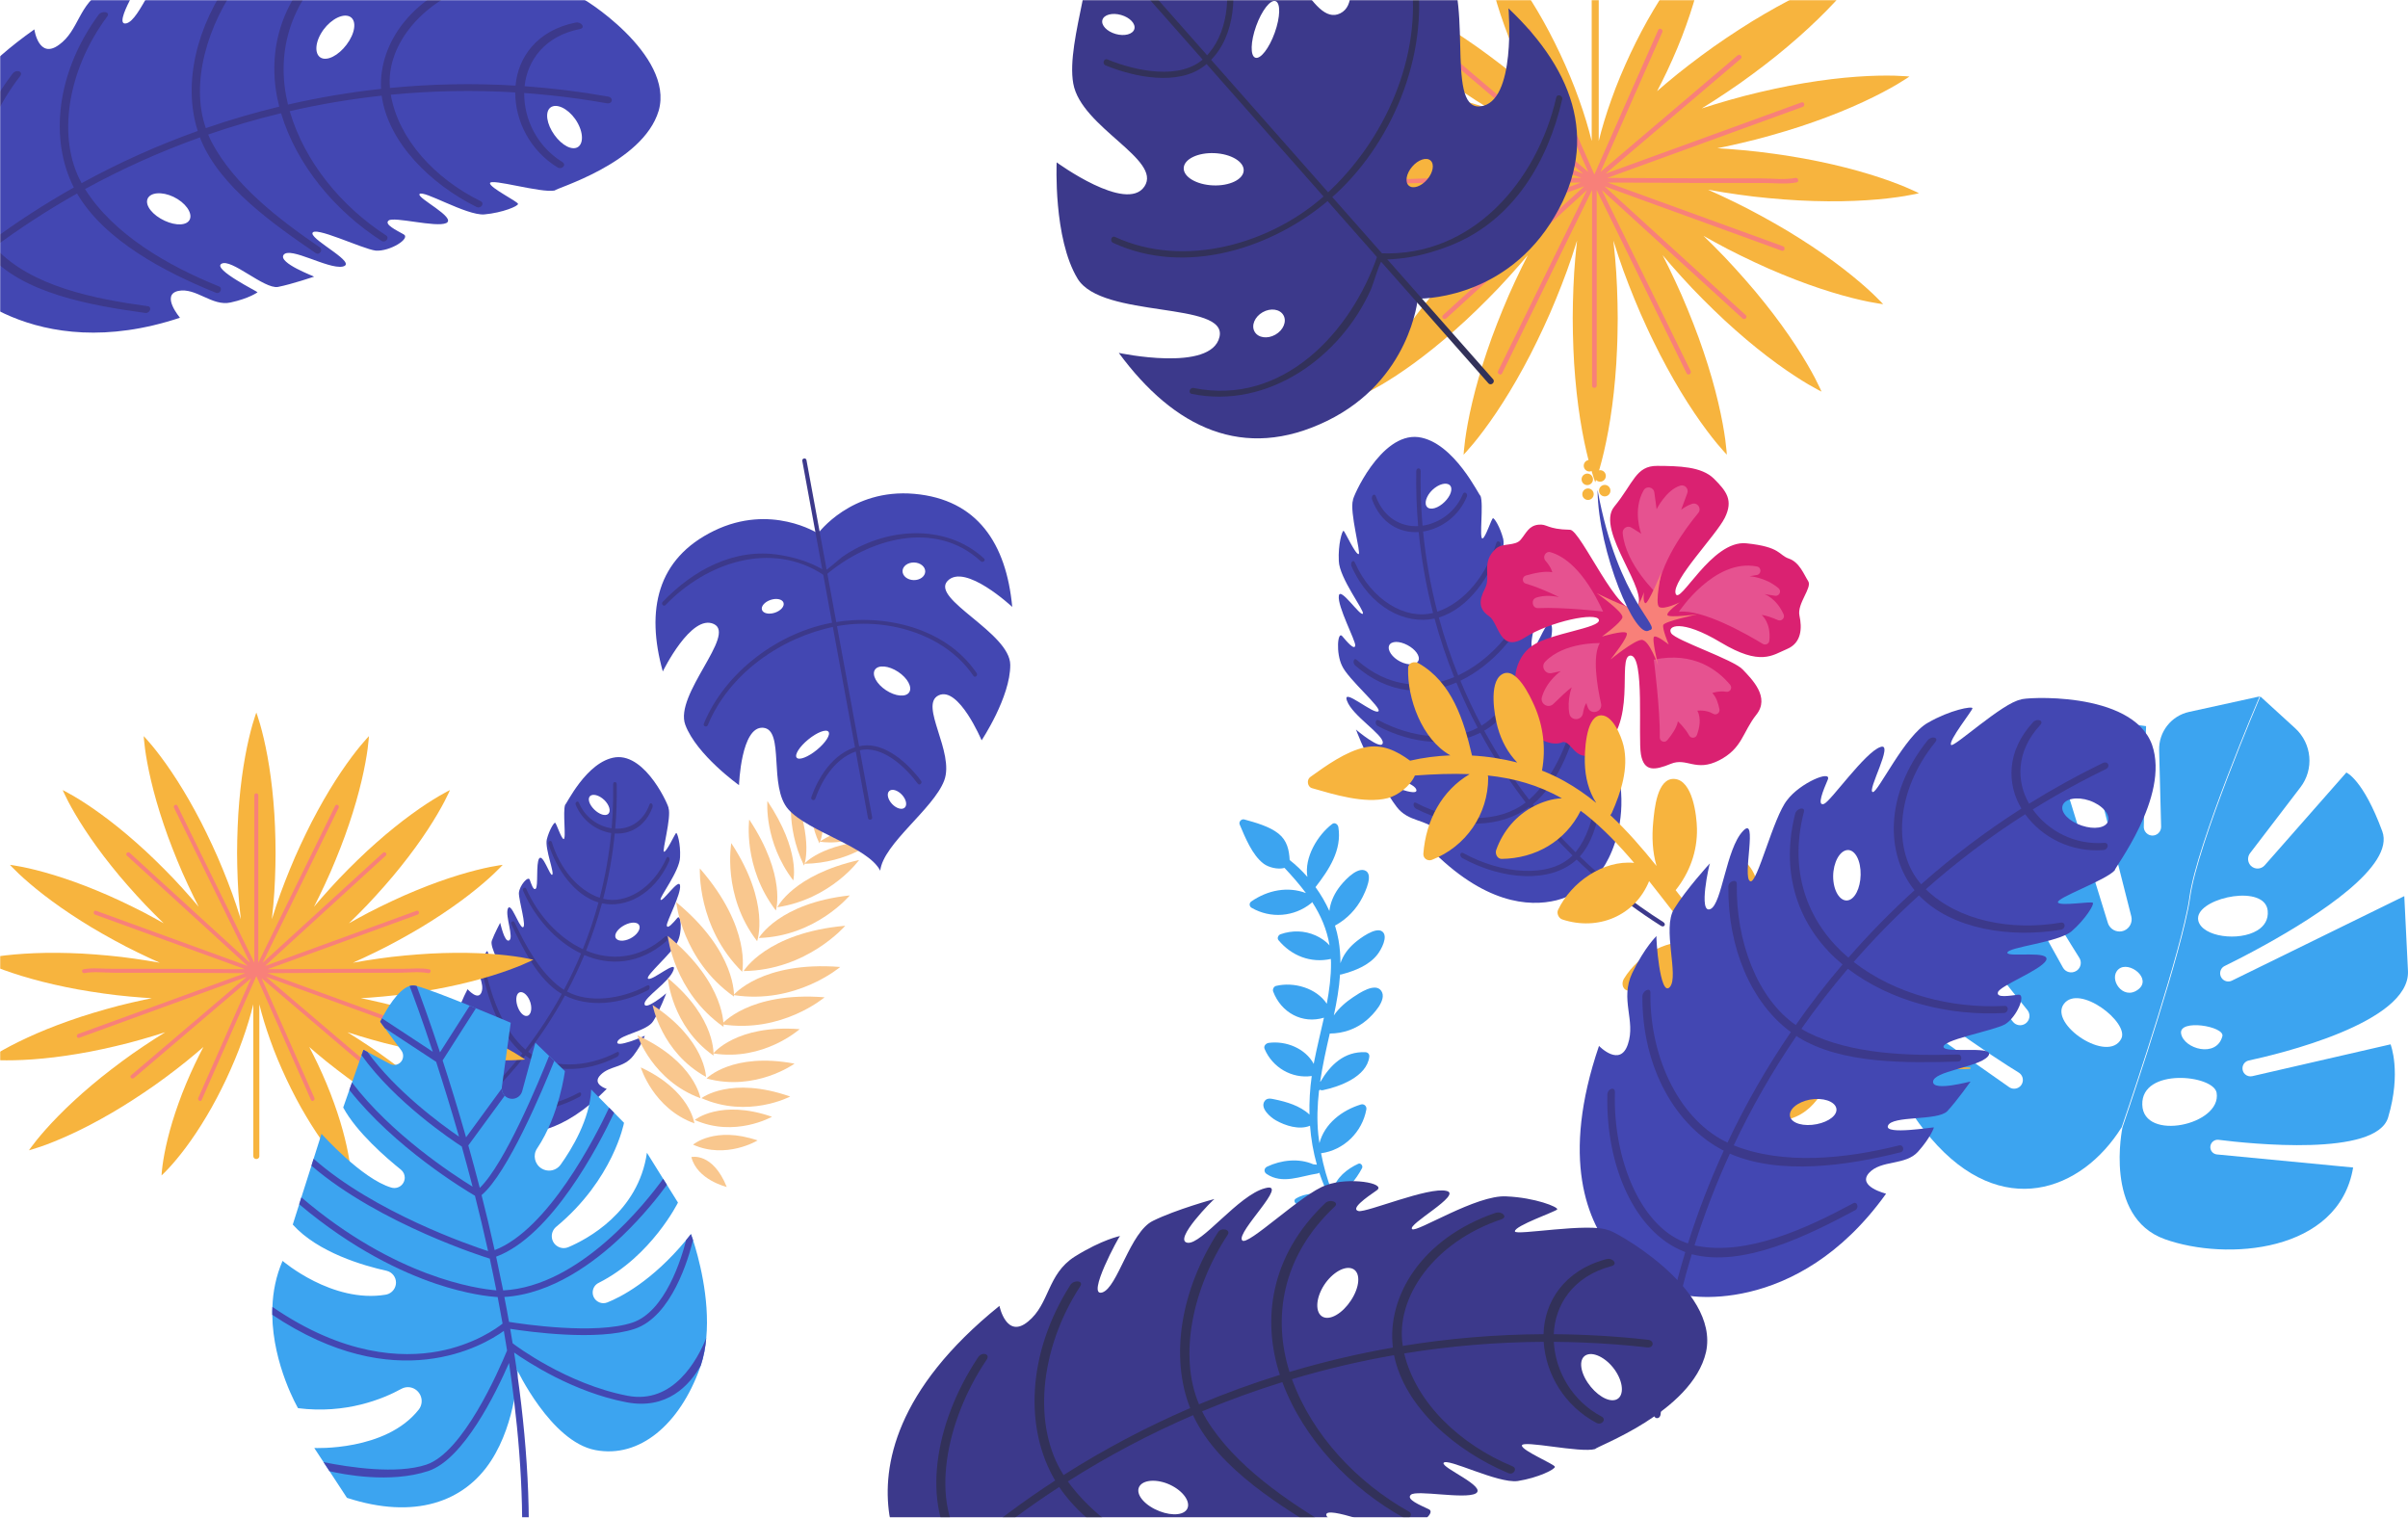 <?xml version="1.0" encoding="UTF-8"?>
<svg width="1428px" height="900px" viewBox="0 0 1428 900" version="1.1" xmlns="http://www.w3.org/2000/svg" xmlns:xlink="http://www.w3.org/1999/xlink">
    <!-- Generator: Sketch 52.6 (67491) - http://www.bohemiancoding.com/sketch -->
    <title>layer3</title>
    <desc>Created with Sketch.</desc>
    <defs>
        <rect id="path-1" x="0" y="0" width="1440" height="900"></rect>
        <polygon id="path-3" points="20.008 211.043 96.061 211.043 96.061 233.631 20.008 233.631"></polygon>
    </defs>
    <g id="Page-1" stroke="none" stroke-width="1" fill="none" fill-rule="evenodd">
        <g id="Background-Copy">
            <g id="layer3">
                <mask id="mask-2" fill="white">
                    <use xlink:href="#path-1"></use>
                </mask>
                <g id="Mask"></g>
                <g mask="url(#mask-2)">
                    <g transform="translate(-83, -47)">
                        <g id="Group-148" transform="translate(0, 10.589)">
                            <g id="Group-10">
                                <path d="M178.197,166.024 C171.629,162.153 168.373,156.472 171.217,153.178 C174.056,149.885 181.86,150.405 188.345,154.492 C194.842,158.577 197.626,164.503 194.871,167.579 C192.106,170.657 184.775,169.89 178.197,166.024 M410.842,99.455 C415.173,98.12 421.967,102.639 425.672,109.528 C429.385,116.42 428.738,122.94 424.568,124.116 C420.388,125.289 414.134,120.801 410.257,114.073 C406.392,107.34 406.502,100.79 410.842,99.455 M274.565,71.12 C269.978,70.119 269.219,63.613 273.194,56.549 C277.164,49.488 284.536,44.681 289.316,45.842 C294.099,47.005 294.34,53.556 290.175,60.454 C286.003,67.354 279.164,72.119 274.565,71.12 M247.83,206.57 C256.235,204.922 269.248,200.441 269.277,200.486 C269.441,200.306 247.809,192.384 251.178,187.555 C254.974,182.384 277.382,196.113 286.138,194.509 C295.431,192.561 268.657,179.468 268.259,174.889 C268.452,169.755 297.597,183.986 305.787,185.031 C314.254,185.64 326.684,177.818 322.406,175.397 C318.057,172.955 310.591,169.422 313.485,167.175 C316.532,164.673 341.586,171.467 347.627,168.704 C354.027,165.542 330.349,153.987 331.762,151.53 C333.677,148.668 359.461,164.279 370.128,163.573 C381.114,162.574 390.44,158.598 390.194,157.309 C390.019,155.926 373.567,147.808 373.555,145.072 C373.768,141.93 404.059,151.114 412.083,149.358 C411.34,148.388 464.181,133.546 473.609,102.108 C473.599,102.106 473.59,102.102 473.578,102.098 C473.59,102.1 473.599,102.104 473.611,102.106 C483.168,68.74 427.25,33.771 426.429,34.71 C416.692,29.795 376.886,34.529 377.129,32.104 C377.106,29.13 399.483,23.037 400.161,21.961 C400.762,20.757 388.959,15.034 373.812,13.411 C358.285,11.405 325.352,29.555 323.143,27.458 C320.34,24.894 351.139,10.895 342.462,8.491 C333.32,5.585 299.941,17.183 295.603,16.13 C291.025,14.777 300.155,9.212 305.805,5.833 C311.514,2.409 291.448,-2.341 279.28,1.437 C266.653,4.762 235.39,31.547 233.282,27.524 C230.347,23.082 260.691,-1.91 247.143,0.928 C232.924,3.591 211.787,28.608 204.477,26.995 C196.591,25.219 219.874,4.764 220.125,4.901 C220.124,4.824 199.289,9.175 187.106,14.271 C174.589,19.264 166.203,48.267 157.928,50.257 C149.041,52.284 168.792,21.067 169.196,21.152 C169.231,21.182 159.915,22.272 144.687,30.446 C129.467,38.776 129.955,54.499 117.894,63.049 C105.9,71.783 103.357,53.882 103.382,53.832 C45.674,94.522 36.178,134.242 38.385,160.061 C41.015,186.502 55.345,199.038 55.132,199.738 C55.14,199.732 55.146,199.726 55.152,199.72 C55.148,199.726 55.14,199.734 55.134,199.74 C55.196,202.853 102.872,253.704 189.71,224.842 C189.759,224.842 178.211,211.301 188.666,208.947 C199.194,206.715 208.79,218.274 219.761,215.791 C230.805,213.38 235.728,209.764 235.74,209.732 C236.016,209.469 209.12,196.177 214.248,192.884 C219.878,189.255 239.672,207.987 247.83,206.57" id="Fill-146" fill="#4347B2"></path>
                                <path d="M211.077,210.034 C213.575,211.008 215.295,207.213 212.799,206.218 C182.571,194.048 150.36,175.471 133.418,148.531 C155.343,136.509 178.146,126.272 201.597,117.893 C201.747,118.305 201.867,118.734 202.027,119.14 C213.484,147.183 245.083,169.298 270.235,186.522 C272.467,188.012 274.807,184.532 272.587,183.034 C248.286,166.476 221.752,145.946 208.393,120.448 C207.68,119.062 207.064,117.625 206.464,116.185 C220.649,111.291 235.066,107.073 249.659,103.55 C259.054,134.621 281.988,161.74 309.25,179.257 C311.524,180.713 314.247,177.514 311.957,176.026 C285.569,158.919 263.614,132.465 254.81,102.337 C272.759,98.215 290.966,95.139 309.337,93.139 C313.173,120.902 338.412,145.652 365.613,159.147 C368.196,160.403 370.6,156.977 367.995,155.696 C341.107,142.422 319.375,119.176 314.737,92.583 C339.136,90.21 363.807,89.731 388.538,91.215 C388.562,108.429 397.455,125.75 413.602,135.672 C416.197,137.27 419.145,134.157 416.527,132.528 C401.693,123.368 393.717,107.372 393.86,91.564 C399.08,91.937 404.303,92.397 409.526,92.946 C420.63,94.111 431.737,95.676 442.822,97.647 C446.284,98.273 447.029,94.304 443.528,93.672 C427.073,90.747 410.576,88.708 394.097,87.534 C395.698,72.226 406.122,57.701 426.827,53.651 C430.378,52.977 427.858,49.118 424.306,49.816 C401.407,54.395 390.187,70.46 388.73,87.18 C363.771,85.686 338.875,86.173 314.256,88.573 C311.806,63.027 333.991,34.978 370.449,25.289 C374.085,24.331 371.036,20.774 367.408,21.757 C327.814,32.576 307.468,61.995 309.001,89.114 C290.394,91.137 271.957,94.252 253.787,98.43 C246.784,70.023 253.109,37.739 283.148,12.971 C285.826,10.791 281.013,8.577 278.348,10.782 C247.257,36.728 241.032,70.309 248.601,99.653 C233.892,103.208 219.365,107.461 205.068,112.396 C195.831,86.096 205.595,51.018 225.918,24.122 C227.839,21.564 222.856,19.835 220.925,22.445 C199.334,51.547 191.327,86.222 200.268,114.081 C176.584,122.542 153.55,132.884 131.406,145.03 C116.724,118.599 122.657,78.351 146.591,46.185 C148.651,43.4 143.423,42.467 141.374,45.275 C116.213,79.718 112.399,119.374 126.78,147.602 C109.71,157.215 93.184,167.91 77.314,179.653 C59.931,155.946 70.664,112.887 94.868,81.656 C97.052,78.794 92.64,77.215 90.433,80.137 C64.549,114.068 55.921,155.847 72.458,181.948 C72.643,182.257 72.854,182.545 73.047,182.847 C56.303,195.526 40.307,209.386 25.191,224.385 C17.138,232.375 9.335,240.685 1.802,249.313 C-0.552,252.026 2.512,254.652 4.843,251.97 C26.307,227.384 49.978,205.39 75.385,186.139 C95.372,210.631 137.986,217.682 169.245,222.006 C171.938,222.323 173.332,218.331 170.598,217.987 C139.196,213.742 101.45,206.237 80.482,183.668 C80.239,183.401 80.021,183.115 79.791,182.841 C95.478,171.24 111.814,160.668 128.68,151.165 C145.108,179.11 180.775,197.82 211.077,210.034" id="Fill-149" fill="#3C398B"></path>
                            </g>
                        </g>
                        <g id="Group-12" transform="translate(964.225, 456.076) rotate(-99) translate(-964.225, -456.076) translate(809.225, 373.076)">
                            <path d="M116.45,108.697 C112.163,106.162 110.038,102.442 111.894,100.284 C113.747,98.128 118.841,98.468 123.074,101.145 C127.315,103.82 129.133,107.701 127.334,109.715 C125.529,111.731 120.744,111.229 116.45,108.697 M268.31,65.102 C271.137,64.227 275.572,67.187 277.991,71.698 C280.414,76.212 279.992,80.482 277.27,81.252 C274.541,82.02 270.459,79.081 267.928,74.675 C265.405,70.266 265.477,65.976 268.31,65.102 M179.355,46.545 C176.36,45.89 175.865,41.629 178.46,37.003 C181.051,32.379 185.863,29.231 188.984,29.991 C192.105,30.753 192.263,35.043 189.544,39.56 C186.821,44.079 182.357,47.2 179.355,46.545 M161.903,135.25 C167.389,134.171 175.884,131.236 175.903,131.265 C176.01,131.148 161.889,125.96 164.089,122.797 C166.566,119.411 181.194,128.402 186.909,127.352 C192.975,126.076 175.498,117.501 175.239,114.502 C175.365,111.14 194.389,120.46 199.735,121.145 C205.262,121.543 213.376,116.421 210.583,114.835 C207.745,113.236 202.871,110.923 204.76,109.451 C206.749,107.812 223.103,112.261 227.046,110.452 C231.224,108.382 215.768,100.814 216.69,99.205 C217.941,97.331 234.771,107.554 241.734,107.092 C248.905,106.438 254.992,103.834 254.832,102.99 C254.718,102.084 243.979,96.768 243.971,94.976 C244.11,92.918 263.883,98.933 269.121,97.782 C268.635,97.147 303.128,87.427 309.282,66.839 C309.275,66.838 309.269,66.835 309.261,66.833 C309.269,66.834 309.275,66.837 309.283,66.838 C315.521,44.986 279.02,22.086 278.485,22.701 C272.129,19.482 246.145,22.582 246.304,20.994 C246.289,19.047 260.896,15.057 261.338,14.352 C261.73,13.564 254.026,9.815 244.139,8.752 C234.003,7.439 212.506,19.325 211.064,17.952 C209.234,16.273 229.339,7.105 223.675,5.531 C217.707,3.627 195.919,11.222 193.087,10.533 C190.099,9.647 196.059,6.003 199.747,3.789 C203.473,1.547 190.375,-1.563 182.433,0.911 C174.19,3.088 153.783,20.63 152.407,17.995 C150.491,15.086 170.298,-1.281 161.455,0.578 C152.174,2.322 138.376,18.705 133.604,17.648 C128.457,16.485 143.655,3.09 143.819,3.179 C143.818,3.129 130.218,5.979 122.265,9.315 C114.095,12.585 108.621,31.579 103.219,32.883 C97.418,34.21 110.311,13.766 110.575,13.822 C110.597,13.842 104.516,14.556 94.576,19.908 C84.641,25.364 84.96,35.66 77.087,41.26 C69.258,46.98 67.598,35.257 67.614,35.224 C29.945,61.871 23.747,87.883 25.187,104.792 C26.904,122.108 36.258,130.318 36.119,130.776 C36.124,130.772 36.128,130.768 36.132,130.764 C36.129,130.768 36.124,130.773 36.12,130.777 C36.161,132.816 67.282,166.118 123.965,147.216 C123.997,147.216 116.459,138.348 123.284,136.807 C130.156,135.345 136.42,142.915 143.581,141.289 C150.79,139.71 154.004,137.342 154.011,137.321 C154.191,137.148 136.635,128.444 139.983,126.287 C143.658,123.911 156.578,136.178 161.903,135.25" id="Fill-146" fill="#4347B2"></path>
                            <path d="M137.449,138.029 C139.083,138.662 140.208,136.196 138.575,135.55 C118.802,127.645 97.731,115.577 86.649,98.076 C100.991,90.266 115.907,83.616 131.247,78.173 C131.346,78.441 131.424,78.719 131.529,78.983 C139.023,97.2 159.694,111.566 176.147,122.755 C177.607,123.723 179.137,121.463 177.685,120.49 C161.789,109.734 144.432,96.397 135.693,79.833 C135.227,78.933 134.824,77.999 134.431,77.064 C143.71,73.884 153.141,71.144 162.687,68.856 C168.833,89.04 183.834,106.657 201.668,118.036 C203.156,118.982 204.936,116.904 203.438,115.937 C186.177,104.824 171.816,87.639 166.057,68.068 C177.797,65.39 189.707,63.392 201.725,62.093 C204.234,80.128 220.744,96.206 238.537,104.973 C240.227,105.788 241.799,103.563 240.095,102.731 C222.507,94.107 208.291,79.007 205.257,61.731 C221.218,60.19 237.356,59.878 253.534,60.843 C253.549,72.025 259.366,83.277 269.928,89.723 C271.626,90.761 273.555,88.739 271.842,87.681 C262.138,81.73 256.921,71.339 257.014,61.07 C260.43,61.312 263.846,61.611 267.262,61.967 C274.526,62.724 281.792,63.741 289.043,65.021 C291.307,65.428 291.795,62.85 289.505,62.439 C278.74,60.539 267.949,59.214 257.17,58.451 C258.217,48.507 265.036,39.072 278.58,36.441 C280.903,36.003 279.254,33.496 276.931,33.949 C261.951,36.924 254.612,47.36 253.659,58.222 C237.332,57.251 221.047,57.568 204.943,59.127 C203.34,42.531 217.852,24.31 241.701,18.017 C244.079,17.394 242.085,15.083 239.711,15.722 C213.811,22.75 200.502,41.861 201.505,59.478 C189.333,60.792 177.273,62.816 165.387,65.53 C160.806,47.076 164.944,26.104 184.593,10.015 C186.345,8.599 183.197,7.16 181.454,8.592 C161.116,25.448 157.044,47.262 161.995,66.324 C152.373,68.634 142.871,71.396 133.518,74.602 C127.476,57.517 133.863,34.73 147.157,17.258 C148.414,15.597 145.154,14.473 143.891,16.169 C129.767,35.074 124.529,57.599 130.378,75.697 C114.885,81.194 99.818,87.912 85.333,95.802 C75.729,78.632 79.61,52.486 95.266,31.591 C96.614,29.782 93.193,29.176 91.853,30.999 C75.394,53.374 72.9,79.135 82.306,97.473 C71.14,103.717 60.33,110.665 49.949,118.293 C38.578,102.893 45.599,74.921 61.432,54.633 C62.86,52.774 59.974,51.748 58.531,53.646 C41.599,75.688 35.955,102.829 46.772,119.784 C46.894,119.985 47.031,120.172 47.157,120.368 C36.205,128.605 25.741,137.609 15.853,147.352 C10.585,152.542 5.481,157.941 0.553,163.545 C-0.986,165.308 1.018,167.014 2.542,165.271 C16.583,149.3 32.067,135.013 48.687,122.507 C61.761,138.417 89.637,142.997 110.085,145.806 C111.846,146.012 112.758,143.419 110.97,143.196 C90.429,140.438 65.737,135.562 52.021,120.901 C51.862,120.728 51.719,120.542 51.569,120.364 C61.831,112.828 72.517,105.96 83.549,99.787 C94.296,117.94 117.627,130.095 137.449,138.029" id="Fill-149" fill="#3C398B"></path>
                        </g>
                        <g id="Group-12" transform="translate(415.795, 616.592) scale(-1, 1) rotate(-99) translate(-415.795, -616.592) translate(290.295, 548.592)">
                            <path d="M93.94,88.952 C90.48,86.898 88.765,83.883 90.264,82.134 C91.759,80.387 95.87,80.663 99.286,82.832 C102.709,85 104.175,88.145 102.724,89.778 C101.268,91.412 97.406,91.004 93.94,88.952 M216.494,53.62 C218.775,52.912 222.355,55.31 224.306,58.967 C226.262,62.625 225.922,66.085 223.725,66.71 C221.523,67.332 218.228,64.95 216.186,61.379 C214.15,57.806 214.208,54.329 216.494,53.62 M144.706,38.581 C142.289,38.05 141.889,34.597 143.983,30.847 C146.075,27.1 149.958,24.548 152.476,25.165 C154.996,25.782 155.123,29.259 152.929,32.92 C150.731,36.582 147.128,39.112 144.706,38.581 M130.622,110.473 C135.049,109.598 141.905,107.22 141.92,107.243 C142.006,107.148 130.611,102.943 132.386,100.38 C134.385,97.636 146.19,104.922 150.802,104.071 C155.697,103.037 141.593,96.088 141.384,93.658 C141.485,90.933 156.838,98.486 161.153,99.041 C165.613,99.364 172.161,95.212 169.907,93.927 C167.617,92.631 163.684,90.756 165.208,89.563 C166.813,88.235 180.011,91.841 183.193,90.375 C186.565,88.697 174.091,82.564 174.836,81.259 C175.845,79.741 189.427,88.026 195.047,87.652 C200.834,87.122 205.746,85.011 205.617,84.327 C205.525,83.593 196.858,79.284 196.852,77.832 C196.964,76.164 212.921,81.039 217.148,80.107 C216.756,79.592 244.592,71.714 249.559,55.028 C249.554,55.027 249.549,55.025 249.543,55.023 C249.549,55.024 249.554,55.026 249.56,55.027 C254.594,37.318 225.137,18.758 224.705,19.256 C219.576,16.647 198.606,19.16 198.735,17.873 C198.722,16.295 210.511,13.061 210.868,12.49 C211.184,11.851 204.966,8.813 196.987,7.952 C188.808,6.887 171.459,16.52 170.296,15.407 C168.819,14.047 185.044,6.616 180.473,5.34 C175.657,3.798 158.073,9.954 155.788,9.395 C153.376,8.677 158.186,5.723 161.162,3.929 C164.17,2.112 153.599,-0.409 147.189,1.596 C140.538,3.361 124.069,17.578 122.958,15.442 C121.412,13.085 137.397,-0.18 130.26,1.326 C122.77,2.74 111.635,16.018 107.784,15.161 C103.63,14.219 115.895,3.362 116.028,3.435 C116.027,3.394 105.051,5.704 98.633,8.408 C92.039,11.058 87.622,26.452 83.263,27.508 C78.581,28.584 88.986,12.015 89.199,12.06 C89.217,12.076 84.31,12.655 76.288,16.993 C68.27,21.414 68.527,29.759 62.174,34.297 C55.855,38.933 54.516,29.432 54.529,29.406 C24.129,51.002 19.127,72.084 20.29,85.787 C21.675,99.821 29.224,106.475 29.112,106.846 C29.116,106.843 29.119,106.84 29.122,106.837 C29.12,106.84 29.116,106.844 29.113,106.847 C29.145,108.5 54.261,135.49 100.005,120.171 C100.031,120.171 93.948,112.983 99.455,111.734 C105.001,110.55 110.056,116.685 115.835,115.367 C121.653,114.087 124.247,112.168 124.253,112.151 C124.398,112.011 110.23,104.956 112.932,103.209 C115.897,101.283 126.325,111.225 130.622,110.473" id="Fill-146" fill="#4347B2"></path>
                            <path d="M111.034,113.054 C112.354,113.566 113.263,111.569 111.944,111.045 C95.976,104.641 78.96,94.864 70.01,80.687 C81.593,74.36 93.638,68.972 106.027,64.563 C106.106,64.78 106.169,65.005 106.254,65.219 C112.306,79.977 128.999,91.615 142.285,100.68 C143.464,101.464 144.701,99.633 143.528,98.845 C130.691,90.131 116.674,79.326 109.617,65.907 C109.24,65.178 108.915,64.422 108.598,63.664 C116.091,61.088 123.707,58.868 131.416,57.015 C136.379,73.366 148.494,87.638 162.895,96.857 C164.097,97.623 165.535,95.939 164.325,95.156 C150.386,86.154 138.788,72.231 134.137,56.376 C143.618,54.207 153.237,52.588 162.941,51.536 C164.968,66.146 178.301,79.172 192.669,86.274 C194.034,86.935 195.304,85.132 193.928,84.458 C179.724,77.471 168.244,65.238 165.794,51.243 C178.683,49.994 191.716,49.742 204.78,50.523 C204.792,59.582 209.49,68.698 218.02,73.919 C219.391,74.76 220.948,73.122 219.565,72.265 C211.729,67.444 207.516,59.026 207.591,50.707 C210.349,50.903 213.108,51.145 215.867,51.434 C221.733,52.047 227.6,52.871 233.456,53.908 C235.285,54.237 235.678,52.149 233.829,51.816 C225.136,50.277 216.422,49.204 207.717,48.586 C208.562,40.53 214.069,32.886 225.007,30.754 C226.882,30.399 225.551,28.369 223.675,28.736 C211.578,31.146 205.651,39.6 204.881,48.399 C191.696,47.613 178.545,47.87 165.54,49.133 C164.246,35.688 175.965,20.927 195.224,15.828 C197.145,15.324 195.534,13.452 193.618,13.969 C172.702,19.663 161.954,35.145 162.764,49.417 C152.935,50.482 143.195,52.121 133.597,54.32 C129.897,39.37 133.239,22.38 149.107,9.346 C150.521,8.199 147.979,7.033 146.571,8.194 C130.147,21.848 126.859,39.521 130.857,54.964 C123.087,56.835 115.413,59.073 107.86,61.67 C102.981,47.829 108.139,29.368 118.875,15.214 C119.89,13.868 117.257,12.958 116.237,14.331 C104.831,29.647 100.602,47.895 105.325,62.557 C92.813,67.01 80.645,72.452 68.948,78.844 C61.192,64.934 64.326,43.753 76.97,26.825 C78.058,25.36 75.296,24.869 74.214,26.346 C60.922,44.472 58.907,65.342 66.504,80.198 C57.487,85.257 48.757,90.885 40.373,97.065 C31.191,84.589 36.86,61.928 49.646,45.492 C50.8,43.986 48.469,43.155 47.304,44.693 C33.63,62.55 29.072,84.537 37.808,98.273 C37.906,98.436 38.017,98.587 38.119,98.746 C29.274,105.419 20.824,112.713 12.839,120.606 C8.585,124.811 4.463,129.185 0.483,133.725 C-0.76,135.153 0.859,136.535 2.09,135.123 C13.428,122.184 25.933,110.61 39.354,100.479 C49.913,113.368 72.424,117.078 88.936,119.354 C90.359,119.521 91.096,117.42 89.651,117.239 C73.063,115.005 53.123,111.055 42.047,99.178 C41.918,99.038 41.803,98.887 41.682,98.743 C49.969,92.637 58.598,87.074 67.508,82.073 C76.186,96.779 95.028,106.626 111.034,113.054" id="Fill-149" fill="#3C398B"></path>
                        </g>
                        <g id="Group-14" transform="translate(70, 469)">
                            <path d="M300.906,193.403 C293.71,190.062 285.203,186.576 275.964,183.332 C271.342,181.714 266.555,180.091 261.642,178.65 C256.743,177.119 251.71,175.798 246.69,174.437 C241.633,173.201 236.584,171.931 231.566,170.899 C230.025,170.561 228.502,170.268 226.973,169.962 C228.796,169.856 230.616,169.754 232.46,169.607 C237.577,169.269 242.747,168.699 247.926,168.156 C253.084,167.491 258.251,166.867 263.306,166.015 C268.378,165.257 273.338,164.299 278.134,163.329 C287.728,161.366 296.627,159.068 304.215,156.742 C311.803,154.421 318.078,152.075 322.447,150.253 C326.814,148.415 329.288,147.142 329.288,147.142 C329.288,147.142 326.59,146.475 321.92,145.693 C317.242,144.928 310.596,144.089 302.68,143.585 C294.764,143.071 285.573,142.885 275.786,143.194 C270.892,143.355 265.841,143.569 260.738,143.998 C255.62,144.336 250.449,144.92 245.277,145.463 C240.114,146.135 234.951,146.771 229.894,147.623 C227.32,148.021 224.77,148.458 222.258,148.92 C224.32,148.012 226.388,147.08 228.462,146.106 C233.128,143.979 237.766,141.618 242.415,139.284 C247.012,136.837 251.627,134.428 256.056,131.844 C260.53,129.344 264.837,126.693 268.98,124.088 C277.263,118.865 284.778,113.569 291.055,108.709 C297.332,103.859 302.379,99.448 305.823,96.198 C309.262,92.932 311.125,90.871 311.125,90.871 C311.125,90.871 308.364,91.199 303.717,92.119 C299.071,93.054 292.563,94.621 284.977,96.948 C277.385,99.262 268.726,102.337 259.68,106.085 C255.156,107.961 250.507,109.948 245.883,112.153 C241.214,114.278 236.584,116.653 231.931,118.987 C227.904,121.141 223.882,123.284 219.96,125.516 C223.594,122.046 227.135,118.388 230.692,114.742 C234.236,110.927 237.81,107.142 241.156,103.256 C244.566,99.429 247.775,95.518 250.845,91.701 C256.971,84.057 262.346,76.599 266.694,69.954 C271.048,63.318 274.377,57.5 276.572,53.301 C278.758,49.093 279.845,46.535 279.845,46.535 C279.845,46.535 277.348,47.746 273.251,50.136 C269.17,52.538 263.524,56.144 257.11,60.822 C250.694,65.492 243.508,71.225 236.177,77.721 C232.518,80.973 228.772,84.37 225.117,87.966 C221.399,91.5 217.796,95.257 214.162,98.984 C210.623,102.8 207.059,106.593 203.709,110.481 C202.17,112.224 200.678,113.979 199.207,115.731 C200.253,113.696 201.29,111.64 202.304,109.544 C204.592,104.951 206.71,100.196 208.855,95.454 C210.886,90.654 212.952,85.879 214.774,81.08 C216.678,76.317 218.354,71.546 219.937,66.91 C223.088,57.632 225.596,48.784 227.415,41.055 C229.247,33.331 230.392,26.725 231.022,22.029 C231.64,17.326 231.79,14.548 231.79,14.548 C231.79,14.548 229.856,16.544 226.82,20.186 C223.801,23.838 219.727,29.158 215.294,35.745 C210.853,42.324 206.059,50.171 201.385,58.779 C199.054,63.088 196.689,67.562 194.484,72.191 C192.192,76.782 190.088,81.543 187.945,86.287 C185.913,91.087 183.865,95.867 182.042,100.667 C180.162,105.442 178.455,110.197 176.891,114.842 C175.935,117.656 175.061,120.409 174.225,123.126 C174.549,120.303 174.852,117.43 175.107,114.467 C175.534,109.585 175.875,104.541 176.07,99.415 C176.325,94.291 176.358,89.083 176.422,83.874 C176.358,78.666 176.343,73.461 176.088,68.334 C175.92,63.208 175.545,58.165 175.136,53.282 C174.304,43.52 173.056,34.408 171.626,26.597 C170.207,18.785 168.606,12.275 167.305,7.717 C165.984,3.163 165.009,0.558 165.009,0.558 C165.009,0.558 164.034,3.163 162.715,7.717 C161.414,12.275 159.813,18.785 158.392,26.597 C156.962,34.408 155.716,43.52 154.882,53.282 C154.473,58.165 154.1,63.208 153.934,68.334 C153.677,73.461 153.66,78.666 153.594,83.874 C153.66,89.083 153.695,94.291 153.95,99.415 C154.143,104.541 154.484,109.585 154.913,114.467 C155.168,117.43 155.471,120.303 155.795,123.126 C154.958,120.409 154.083,117.656 153.129,114.842 C151.563,110.197 149.858,105.442 147.978,100.667 C146.155,95.867 144.105,91.087 142.074,86.287 C139.93,81.543 137.828,76.782 135.536,72.191 C133.329,67.562 130.964,63.088 128.634,58.779 C123.959,50.171 119.165,42.324 114.724,35.745 C110.291,29.158 106.217,23.838 103.2,20.186 C100.163,16.544 98.228,14.548 98.228,14.548 C98.228,14.548 98.379,17.326 98.998,22.029 C99.628,26.725 100.773,33.331 102.603,41.055 C104.422,48.784 106.93,57.632 110.081,66.91 C111.662,71.546 113.34,76.317 115.246,81.08 C117.066,85.879 119.132,90.654 121.163,95.454 C123.31,100.196 125.427,104.951 127.716,109.544 C128.73,111.64 129.765,113.696 130.811,115.731 C129.342,113.979 127.848,112.224 126.309,110.481 C122.961,106.593 119.395,102.8 115.856,98.984 C112.222,95.257 108.619,91.5 104.901,87.966 C101.25,84.37 97.5,80.973 93.843,77.721 C86.51,71.225 79.324,65.492 72.908,60.822 C66.498,56.144 60.848,52.538 56.769,50.136 C52.672,47.746 50.175,46.535 50.175,46.535 C50.175,46.535 51.26,49.093 53.446,53.301 C55.645,57.5 58.97,63.318 63.324,69.954 C67.672,76.599 73.047,84.057 79.173,91.701 C82.243,95.518 85.452,99.429 88.864,103.256 C92.208,107.142 95.782,110.927 99.329,114.742 C102.883,118.388 106.424,122.046 110.058,125.516 C106.136,123.284 102.115,121.141 98.087,118.987 C93.436,116.653 88.804,114.278 84.137,112.153 C79.511,109.948 74.864,107.961 70.338,106.085 C61.293,102.337 52.633,99.262 45.041,96.948 C37.459,94.621 30.947,93.054 26.301,92.119 C21.654,91.199 18.895,90.871 18.895,90.871 C18.895,90.871 20.756,92.932 24.197,96.198 C27.641,99.448 32.686,103.859 38.963,108.709 C45.24,113.569 52.757,118.865 61.042,124.088 C65.181,126.693 69.491,129.344 73.966,131.844 C78.393,134.428 83.008,136.837 87.603,139.284 C92.254,141.618 96.892,143.979 101.557,146.106 C103.63,147.08 105.698,148.012 107.762,148.92 C105.248,148.458 102.7,148.021 100.126,147.623 C95.069,146.771 89.906,146.135 84.744,145.463 C79.569,144.92 74.4,144.336 69.28,143.998 C64.179,143.569 59.126,143.355 54.232,143.194 C44.447,142.885 35.254,143.071 27.34,143.585 C19.422,144.089 12.778,144.928 8.102,145.693 C3.43,146.475 0.73,147.142 0.73,147.142 C0.73,147.142 3.204,148.415 7.571,150.253 C11.942,152.075 18.217,154.421 25.805,156.742 C33.391,159.068 42.292,161.366 51.884,163.329 C56.682,164.299 61.64,165.257 66.712,166.015 C71.767,166.867 76.934,167.491 82.095,168.156 C87.273,168.699 92.441,169.269 97.56,169.607 C99.404,169.754 101.223,169.856 103.045,169.962 C101.516,170.268 99.993,170.561 98.454,170.899 C93.436,171.931 88.389,173.201 83.33,174.437 C78.31,175.798 73.277,177.119 68.378,178.65 C63.463,180.091 58.676,181.714 54.054,183.332 C44.815,186.576 36.309,190.062 29.113,193.403 C21.911,196.728 16.01,199.907 11.929,202.308 C7.849,204.726 5.573,206.32 5.573,206.32 C5.573,206.32 8.341,206.615 13.076,206.755 C17.81,206.878 24.51,206.801 32.418,206.225 C40.334,205.659 49.465,204.59 59.119,202.958 C63.94,202.135 68.917,201.236 73.918,200.115 C78.94,199.08 83.981,197.8 89.038,196.558 C94.058,195.196 99.089,193.861 103.984,192.33 C106.351,191.623 108.689,190.883 110.998,190.127 C108.855,191.437 106.704,192.792 104.557,194.187 C100.224,196.927 95.95,199.899 91.656,202.844 C87.441,205.891 83.195,208.905 79.154,212.07 C75.067,215.156 71.159,218.368 67.405,221.515 C59.908,227.816 53.183,234.085 47.627,239.752 C42.064,245.412 37.67,250.468 34.692,254.159 C31.733,257.865 30.167,260.161 30.167,260.161 C30.167,260.161 32.858,259.457 37.334,257.913 C41.811,256.354 48.048,253.914 55.249,250.58 C62.453,247.253 70.618,243.027 79.073,238.084 C83.292,235.609 87.628,233.008 91.912,230.193 C96.249,227.451 100.516,224.47 104.802,221.523 C109.021,218.472 113.255,215.446 117.294,212.283 C121.37,209.174 125.293,205.987 129.035,202.83 C130.599,201.512 132.119,200.2 133.613,198.892 C131.862,202.239 130.153,205.651 128.512,209.1 C124.894,216.799 121.577,224.642 118.901,232.199 C116.176,239.735 114.022,246.948 112.465,253.27 C110.903,259.589 109.944,265.016 109.419,268.883 C109.135,270.809 109.034,272.378 108.915,273.424 C108.814,274.481 108.797,275.062 108.797,275.062 C108.797,275.062 109.235,274.68 109.986,273.932 C110.718,273.174 111.865,272.1 113.17,270.657 C115.821,267.795 119.399,263.606 123.281,258.383 C127.174,253.164 131.369,246.915 135.455,240.023 C139.585,233.153 143.531,225.61 147.173,217.919 C150.777,210.213 154.091,202.37 156.757,194.809 C159.477,187.272 161.634,180.058 163.194,173.738 C163.206,173.693 163.215,173.651 163.225,173.61 L163.225,263.604 C163.225,265.907 166.795,265.907 166.795,263.604 L166.795,173.61 C166.805,173.651 166.814,173.693 166.826,173.738 C168.384,180.058 170.541,187.272 173.263,194.809 C175.929,202.37 179.241,210.213 182.847,217.919 C186.487,225.61 190.433,233.153 194.565,240.023 C198.649,246.915 202.846,253.164 206.739,258.383 C210.619,263.606 214.199,267.795 216.85,270.657 C218.155,272.1 219.3,273.174 220.032,273.932 C220.785,274.68 221.221,275.062 221.221,275.062 C221.221,275.062 221.206,274.481 221.105,273.424 C220.984,272.378 220.885,270.809 220.599,268.883 C220.076,265.016 219.117,259.589 217.553,253.27 C215.997,246.948 213.842,239.735 211.118,232.199 C208.441,224.642 205.126,216.799 201.508,209.1 C199.865,205.651 198.156,202.239 196.407,198.892 C197.9,200.2 199.419,201.512 200.983,202.83 C204.727,205.987 208.65,209.174 212.726,212.283 C216.765,215.446 220.997,218.472 225.218,221.523 C229.504,224.47 233.771,227.451 238.108,230.193 C242.39,233.008 246.727,235.609 250.945,238.084 C259.402,243.027 267.565,247.253 274.771,250.58 C281.973,253.914 288.211,256.354 292.684,257.913 C297.162,259.457 299.851,260.161 299.851,260.161 C299.851,260.161 298.287,257.865 295.326,254.159 C292.348,250.468 287.956,245.412 282.391,239.752 C276.835,234.085 270.112,227.816 262.615,221.515 C258.861,218.368 254.952,215.156 250.864,212.07 C246.823,208.905 242.577,205.891 238.362,202.844 C234.07,199.899 229.796,196.927 225.463,194.187 C223.316,192.792 221.165,191.437 219.022,190.127 C221.329,190.883 223.667,191.623 226.038,192.33 C230.931,193.861 235.961,195.196 240.984,196.558 C246.037,197.8 251.078,199.08 256.102,200.115 C261.103,201.236 266.08,202.135 270.9,202.958 C280.555,204.59 289.684,205.659 297.6,206.225 C305.512,206.801 312.208,206.878 316.946,206.755 C321.679,206.615 324.445,206.32 324.445,206.32 C324.445,206.32 322.169,204.726 318.091,202.308 C314.006,199.907 308.107,196.728 300.906,193.403" id="Fill-399" fill="#F7B43E"></path>
                            <path d="M270.662,191.178 C237.631,179.147 204.597,167.121 171.568,155.093 C185.869,155.011 200.172,154.938 214.475,154.892 C226.108,154.853 237.739,154.828 249.373,154.857 C254.915,154.87 261.437,153.997 266.91,155.081 C268.387,155.375 269.015,153.112 267.534,152.818 C262.696,151.86 257.106,152.54 252.215,152.517 C240.26,152.469 228.307,152.503 216.35,152.54 C201.479,152.583 186.612,152.66 171.739,152.745 C201.377,141.957 231.018,131.171 260.655,120.385 C262.064,119.873 261.454,117.603 260.031,118.121 C230.075,129.024 200.12,139.928 170.162,150.83 C194.034,129.015 217.91,107.201 241.784,85.388 C242.901,84.366 241.241,82.71 240.125,83.728 C216.344,105.458 192.563,127.187 168.78,148.917 C183.793,118.283 198.809,87.651 213.824,57.016 C214.485,55.664 212.463,54.473 211.797,55.834 C196.594,86.854 181.387,117.875 166.183,148.898 L166.183,49.61 C166.183,48.097 163.837,48.097 163.837,49.61 L163.837,148.898 C148.632,117.875 133.426,86.854 118.223,55.834 C117.557,54.473 115.533,55.664 116.195,57.016 C131.209,87.651 146.226,118.283 161.238,148.917 C137.457,127.187 113.674,105.458 89.895,83.728 C88.781,82.71 87.118,84.366 88.236,85.388 C112.11,107.201 135.984,129.015 159.856,150.83 C129.902,139.928 99.944,129.024 69.987,118.121 C68.564,117.603 67.955,119.873 69.363,120.385 C99.002,131.171 128.641,141.957 158.28,152.745 C143.409,152.66 128.541,152.583 113.668,152.54 C102.18,152.503 90.69,152.48 79.202,152.513 C73.871,152.529 67.757,151.773 62.486,152.818 C61.003,153.112 61.63,155.375 63.109,155.081 C68.585,153.997 75.103,154.872 80.646,154.857 C92.279,154.824 103.914,154.855 115.545,154.892 C129.846,154.936 144.151,155.011 158.452,155.093 C125.421,167.121 92.389,179.147 59.358,191.178 C57.948,191.692 58.558,193.958 59.981,193.44 C93.086,181.385 126.197,169.328 159.302,157.274 C136.447,176.732 113.593,196.196 90.736,215.654 C89.584,216.637 91.25,218.288 92.397,217.314 C115.556,197.593 138.72,177.87 161.881,158.149 C151.449,181.799 141.013,205.446 130.58,229.095 C129.975,230.467 131.997,231.661 132.607,230.277 C143.409,205.797 154.208,181.317 165.009,156.839 C175.811,181.317 186.612,205.797 197.413,230.277 C198.023,231.661 200.044,230.467 199.438,229.095 C189.006,205.446 178.571,181.799 168.137,158.149 C191.3,177.87 214.463,197.593 237.623,217.314 C238.768,218.288 240.436,216.637 239.283,215.654 C216.427,196.196 193.571,176.732 170.716,157.274 C203.825,169.328 236.932,181.385 270.038,193.44 C271.461,193.958 272.069,191.692 270.662,191.178" id="Fill-401" fill="#F88079"></path>
                        </g>
                        <g id="Group-11" transform="translate(1056.58, 410.925) rotate(-351) translate(-1056.58, -410.925) translate(960.58, 320.425)">
                            <g id="Group-548" transform="translate(0.432, 0.587)" fill="#DA2171">
                                <path d="M4.085,65.39 C7.483,61.146 15.184,62.332 17.861,57.741 C20.54,53.152 21.308,48.945 26.663,47.416 C32.022,45.885 32.022,49.327 45.798,47.416 C52.107,46.54 83.685,96.37 91.721,86.808 C99.758,77.247 60.34,45.503 69.525,29.823 C78.709,14.142 78.327,3.817 90.956,1.903 C103.585,-0.008 116.978,-1.922 125.398,4.197 C133.817,10.317 138.792,14.907 135.349,25.998 C131.903,37.09 110.091,67.686 113.534,74.953 C116.978,82.219 129.608,40.149 150.273,39.001 C170.938,37.854 170.173,42.892 176.679,44.006 C183.185,45.121 187.011,52.005 190.073,55.446 C193.134,58.889 185.481,69.597 188.159,76.482 C190.837,83.366 191.986,92.163 183.95,97.134 C175.913,102.106 170.173,109.756 144.532,99.429 C118.893,89.102 111.238,94.84 114.682,98.665 C118.126,102.49 153.334,108.226 159.839,113.198 C166.346,118.17 178.592,126.965 172.086,138.44 C165.582,149.914 167.11,159.474 154.482,168.653 C141.852,177.834 135.349,169.801 126.546,175.156 C117.745,180.51 111.622,182.423 108.177,172.478 C104.733,162.534 101.288,113.963 92.871,115.492 C84.45,117.023 104.661,156.441 82.92,174.773 C70.673,185.1 66.845,170.566 61.106,172.478 C61.106,172.478 55.749,177.067 43.503,170.948 C31.256,164.83 40.059,155.649 32.786,150.297 C25.516,144.941 24.751,128.113 34.318,118.935 C43.886,109.756 72.969,102.106 71.056,97.517 C69.141,92.927 42.738,102.872 29.343,114.728 C15.949,126.585 12.887,108.609 6.382,105.548 C-0.123,102.49 -1.273,97.759 1.407,89.798 C4.085,81.836 -3.57,74.953 4.085,65.39" id="Fill-546"></path>
                            </g>
                            <path d="M103.283,77.577 C103.283,77.577 81.984,63.295 77.382,45.088 C76.681,42.317 79.399,39.921 82.029,41.048 L88.279,43.723 C88.279,43.723 80.827,30.905 85.68,18.039 C86.825,15.002 91.214,15.196 92.144,18.307 L95.028,27.936 C95.028,27.936 98.833,15.806 106.655,11.935 C109.19,10.682 112.067,12.904 111.514,15.676 L109.459,25.999 C109.459,25.999 111.572,23.484 115.271,21.515 C118.293,19.905 121.522,23.341 119.779,26.285 C113.248,37.316 102,59.242 103.283,77.577" id="Fill-549" fill="#E65290"></path>
                            <g id="Group-553" transform="translate(107.307, 112.639)" fill="#E65290">
                                <path d="M0.046,3.685 C0.046,3.685 8.445,32.226 10.736,48.652 C11.064,51.011 14.183,51.652 15.399,49.603 C17.597,45.9 19.86,41.212 19.86,37.587 C19.86,37.587 24.644,40.712 27.746,44.774 C29.091,46.535 31.84,45.939 32.272,43.767 C33.144,39.382 33.375,33.68 30.299,29.531 C30.299,29.531 35.198,28.015 39.85,29.874 C41.829,30.665 43.814,28.66 43.088,26.661 C41.859,23.279 40.007,19.639 37.37,17.783 C37.37,17.783 41.023,15.773 45.482,15.748 C47.776,15.736 48.856,12.882 47.135,11.37 C38.664,3.935 22.725,-4.979 0.046,3.685" id="Fill-551"></path>
                            </g>
                            <path d="M67.721,82.661 C67.721,82.661 85.424,91.291 85.041,94.55 C84.655,97.811 74.841,107.591 74.841,107.591 C74.841,107.591 86.771,101.838 88.888,103.18 C91.006,104.523 81.961,120.249 81.961,120.249 C81.961,120.249 93.892,106.824 98.316,105.866 C102.744,104.906 110.44,119.29 110.44,119.29 C110.44,119.29 103.898,103.948 105.437,102.797 C106.976,101.647 114.674,106.057 114.674,106.057 C114.674,106.057 109.284,97.428 109.67,95.127 C110.056,92.825 128.721,85.728 128.721,85.728 C128.721,85.728 112.365,90.522 111.21,88.99 C110.056,87.455 117.175,80.36 117.175,80.36 C117.175,80.36 108.709,86.305 105.628,84.962 C102.551,83.62 103.733,64.249 103.733,64.249 C103.733,64.249 98.895,84.387 97.162,84.004 C95.43,83.62 95.316,77.675 95.316,77.675 C95.316,77.675 93.892,87.263 90.62,88.031 C87.35,88.798 67.721,82.661 67.721,82.661" id="Fill-564" fill="#F88079"></path>
                            <path d="M73.177,92.847 C73.177,92.847 49.665,93.794 34.777,96.858 C31.288,97.574 29.575,92.475 32.779,90.859 C35.973,89.247 40.285,88.173 46.067,88.463 C46.067,88.463 34.765,84.821 25.292,83.65 C22.882,83.353 22.373,79.933 24.591,78.901 C29.676,76.529 35.622,74.319 39.77,74.54 C39.77,74.54 38.856,71.881 34.718,68.419 C32.401,66.48 33.916,62.583 36.861,62.951 C44.923,63.951 57.87,69.891 73.177,92.847" id="Fill-568" fill="#E65290"></path>
                            <g id="Group-572" transform="translate(42.954, 111.449)" fill="#E65290">
                                <path d="M31.227,0.189 C31.227,0.189 10.301,2.753 0.971,16.109 C-1.324,19.394 2.114,23.656 5.856,22.204 L10.998,20.212 C10.998,20.212 3.75,26.841 2.323,37.046 C1.731,41.286 7.123,43.554 9.673,40.111 C13.035,35.571 16.892,30.563 18.871,28.696 C18.871,28.696 17.221,36.488 19.917,44.249 C21.411,48.556 27.809,47.427 27.865,42.871 C27.896,40.258 28.18,37.881 28.931,36.501 C28.931,36.501 29.342,37.733 30.327,39.244 C33.001,43.346 39.356,40.066 37.564,35.511 C33.464,25.098 28.015,8.454 31.227,0.189" id="Fill-570"></path>
                            </g>
                            <path d="M117.588,85.945 C117.588,85.945 133.384,51.162 159.135,52.175 C161.99,52.288 162.53,56.276 159.823,57.18 L155.639,58.579 C155.639,58.579 164.846,57.543 173.712,62.851 C175.975,64.204 175.038,67.641 172.393,67.641 L166.042,67.641 C166.042,67.641 173.354,68.847 179.154,77.702 C180.449,79.677 178.653,82.202 176.349,81.62 C172.956,80.763 168.85,79.928 166.383,80.137 C166.383,80.137 172.709,83.728 173.261,94.487 C173.357,96.355 171.421,97.671 169.675,96.956 C159.717,92.876 131.247,82.081 117.588,85.945" id="Fill-573" fill="#E65290"></path>
                            <g id="Group-5" transform="translate(48.269, 5.276)">
                                <path d="M17.477,14.719 C18.503,16.293 18.068,18.406 16.507,19.439 C14.946,20.474 12.852,20.036 11.826,18.461 C10.801,16.889 11.235,14.775 12.797,13.741 C14.357,12.709 16.453,13.146 17.477,14.719" id="Fill-554" fill="#F7B43E"></path>
                                <path d="M6.208,1.538 C7.232,3.111 6.797,5.224 5.238,6.257 C3.676,7.292 1.581,6.854 0.555,5.279 C-0.47,3.707 -0.035,1.593 1.526,0.56 C3.086,-0.474 5.182,-0.036 6.208,1.538" id="Fill-556" fill="#F7B43E"></path>
                                <path d="M8.01,18.356 C9.036,19.928 8.6,22.042 7.041,23.076 C5.48,24.11 3.385,23.672 2.358,22.098 C1.334,20.525 1.768,18.411 3.329,17.378 C4.888,16.345 6.986,16.782 8.01,18.356" id="Fill-558" fill="#F7B43E"></path>
                                <path d="M6.208,9.72 C7.232,11.292 6.797,13.406 5.238,14.439 C3.676,15.474 1.581,15.036 0.555,13.462 C-0.47,11.888 -0.035,9.775 1.526,8.742 C3.086,7.708 5.182,8.146 6.208,9.72" id="Fill-560" fill="#F7B43E"></path>
                                <path d="M13.42,6.537 C14.445,8.111 14.011,10.224 12.45,11.257 C10.889,12.292 8.795,11.854 7.768,10.281 C6.744,8.707 7.178,6.593 8.739,5.56 C10.3,4.526 12.396,4.964 13.42,6.537" id="Fill-562" fill="#F7B43E"></path>
                                <path d="M10.369,16.818 C16.443,53.035 46.698,101.58 53.643,94.26 C61.617,91.564 32.787,80.69 10.369,16.818" id="Fill-566" fill="#4347B2"></path>
                            </g>
                        </g>
                        <g id="Group-14" transform="translate(1029, 172.5) rotate(-180) translate(-1029, -172.5) translate(837, 12)">
                            <path d="M350.828,225.509 C342.418,221.602 332.476,217.526 321.678,213.732 C316.276,211.841 310.682,209.943 304.939,208.257 C299.214,206.467 293.331,204.922 287.464,203.331 C281.554,201.885 275.653,200.4 269.788,199.194 C267.988,198.798 266.207,198.455 264.42,198.098 C266.55,197.974 268.678,197.854 270.833,197.682 C276.813,197.287 282.856,196.62 288.908,195.985 C294.938,195.208 300.976,194.478 306.884,193.482 C312.812,192.596 318.609,191.475 324.215,190.341 C335.427,188.045 345.828,185.359 354.696,182.638 C363.565,179.924 370.898,177.181 376.005,175.05 C381.109,172.902 384,171.413 384,171.413 C384,171.413 380.848,170.633 375.389,169.718 C369.921,168.823 362.154,167.842 352.902,167.253 C343.65,166.652 332.909,166.435 321.471,166.796 C315.75,166.984 309.847,167.235 303.883,167.736 C297.901,168.132 291.858,168.814 285.812,169.449 C279.778,170.235 273.744,170.979 267.834,171.975 C264.826,172.441 261.845,172.951 258.909,173.491 C261.319,172.429 263.736,171.34 266.16,170.201 C271.614,167.714 277.034,164.952 282.468,162.223 C287.841,159.362 293.234,156.545 298.411,153.524 C303.639,150.6 308.674,147.5 313.516,144.454 C323.197,138.346 331.979,132.153 339.315,126.47 C346.652,120.798 352.55,115.64 356.576,111.839 C360.595,108.021 362.772,105.61 362.772,105.61 C362.772,105.61 359.546,105.994 354.114,107.069 C348.685,108.163 341.078,109.995 332.212,112.716 C323.339,115.423 313.218,119.018 302.646,123.401 C297.359,125.595 291.925,127.918 286.521,130.496 C281.064,132.982 275.653,135.759 270.215,138.488 C265.508,141.008 260.807,143.514 256.224,146.124 C260.471,142.065 264.61,137.788 268.766,133.524 C272.909,129.064 277.086,124.637 280.997,120.093 C284.982,115.617 288.732,111.044 292.32,106.581 C299.48,97.642 305.763,88.921 310.844,81.15 C315.933,73.391 319.823,66.587 322.389,61.677 C324.943,56.756 326.214,53.764 326.214,53.764 C326.214,53.764 323.296,55.181 318.508,57.976 C313.737,60.784 307.139,65.001 299.643,70.471 C292.144,75.933 283.745,82.637 275.177,90.233 C270.901,94.036 266.523,98.008 262.251,102.213 C257.905,106.346 253.695,110.739 249.448,115.098 C245.311,119.56 241.146,123.996 237.231,128.542 C235.432,130.58 233.688,132.632 231.968,134.681 C233.191,132.302 234.403,129.898 235.588,127.446 C238.262,122.075 240.737,116.514 243.244,110.969 C245.618,105.357 248.033,99.773 250.163,94.16 C252.388,88.591 254.347,83.012 256.197,77.591 C259.88,66.741 262.811,56.394 264.937,47.356 C267.078,38.324 268.416,30.599 269.152,25.108 C269.874,19.608 270.05,16.359 270.05,16.359 C270.05,16.359 267.789,18.693 264.242,22.953 C260.712,27.223 255.951,33.444 250.77,41.147 C245.58,48.84 239.977,58.016 234.514,68.083 C231.79,73.122 229.026,78.353 226.449,83.766 C223.77,89.135 221.311,94.703 218.806,100.25 C216.432,105.863 214.038,111.453 211.907,117.066 C209.71,122.649 207.715,128.21 205.887,133.642 C204.77,136.932 203.748,140.152 202.771,143.328 C203.15,140.027 203.504,136.667 203.802,133.203 C204.301,127.493 204.7,121.596 204.928,115.601 C205.226,109.609 205.264,103.52 205.339,97.428 C205.264,91.338 205.246,85.251 204.948,79.256 C204.752,73.262 204.314,67.364 203.836,61.654 C202.863,50.239 201.405,39.583 199.733,30.45 C198.075,21.314 196.204,13.702 194.683,8.372 C193.14,3.046 192,0 192,0 C192,0 190.86,3.046 189.319,8.372 C187.798,13.702 185.928,21.314 184.267,30.45 C182.595,39.583 181.139,50.239 180.164,61.654 C179.686,67.364 179.25,73.262 179.056,79.256 C178.756,85.251 178.736,91.338 178.659,97.428 C178.736,103.52 178.777,109.609 179.074,115.601 C179.3,121.596 179.699,127.493 180.2,133.203 C180.498,136.667 180.853,140.027 181.232,143.328 C180.252,140.152 179.23,136.932 178.115,133.642 C176.285,128.21 174.293,122.649 172.095,117.066 C169.965,111.453 167.568,105.863 165.194,100.25 C162.689,94.703 160.232,89.135 157.554,83.766 C154.974,78.353 152.21,73.122 149.486,68.083 C144.023,58.016 138.42,48.84 133.23,41.147 C128.049,33.444 123.288,27.223 119.761,22.953 C116.211,18.693 113.95,16.359 113.95,16.359 C113.95,16.359 114.126,19.608 114.85,25.108 C115.586,30.599 116.924,38.324 119.063,47.356 C121.189,56.394 124.12,66.741 127.803,77.591 C129.651,83.012 131.612,88.591 133.839,94.16 C135.967,99.773 138.382,105.357 140.756,110.969 C143.265,116.514 145.738,122.075 148.414,127.446 C149.599,129.898 150.809,132.302 152.032,134.681 C150.314,132.632 148.568,130.58 146.769,128.542 C142.856,123.996 138.689,119.56 134.552,115.098 C130.305,110.739 126.095,106.346 121.749,102.213 C117.481,98.008 113.099,94.036 108.825,90.233 C100.255,82.637 91.856,75.933 84.357,70.471 C76.865,65.001 70.263,60.784 65.495,57.976 C60.706,55.181 57.788,53.764 57.788,53.764 C57.788,53.764 59.057,56.756 61.611,61.677 C64.181,66.587 68.067,73.391 73.156,81.15 C78.237,88.921 84.52,97.642 91.68,106.581 C95.268,111.044 99.018,115.617 103.006,120.093 C106.914,124.637 111.091,129.064 115.236,133.524 C119.39,137.788 123.529,142.065 127.776,146.124 C123.193,143.514 118.492,141.008 113.785,138.488 C108.349,135.759 102.936,132.982 97.481,130.496 C92.075,127.918 86.643,125.595 81.354,123.401 C70.782,119.018 60.661,115.423 51.788,112.716 C42.927,109.995 35.315,108.163 29.886,107.069 C24.454,105.994 21.23,105.61 21.23,105.61 C21.23,105.61 23.405,108.021 27.426,111.839 C31.452,115.64 37.348,120.798 44.685,126.47 C52.021,132.153 60.805,138.346 70.488,144.454 C75.326,147.5 80.363,150.6 85.594,153.524 C90.768,156.545 96.161,159.362 101.532,162.223 C106.968,164.952 112.388,167.714 117.84,170.201 C120.264,171.34 122.681,172.429 125.093,173.491 C122.155,172.951 119.176,172.441 116.168,171.975 C110.258,170.979 104.224,170.235 98.19,169.449 C92.142,168.814 86.102,168.132 80.117,167.736 C74.155,167.235 68.25,166.984 62.529,166.796 C51.093,166.435 40.35,166.652 31.1,167.253 C21.846,167.842 14.081,168.823 8.616,169.718 C3.155,170.633 0,171.413 0,171.413 C0,171.413 2.891,172.902 7.995,175.05 C13.104,177.181 20.438,179.924 29.306,182.638 C38.172,185.359 48.575,188.045 59.785,190.341 C65.393,191.475 71.188,192.596 77.116,193.482 C83.024,194.478 89.062,195.208 95.094,195.985 C101.146,196.62 107.187,197.287 113.169,197.682 C115.324,197.854 117.45,197.974 119.58,198.098 C117.793,198.455 116.012,198.798 114.214,199.194 C108.349,200.4 102.45,201.885 96.538,203.331 C90.671,204.922 84.788,206.467 79.063,208.257 C73.318,209.943 67.724,211.841 62.322,213.732 C51.524,217.526 41.582,221.602 33.172,225.509 C24.755,229.397 17.858,233.114 13.088,235.923 C8.32,238.75 5.659,240.614 5.659,240.614 C5.659,240.614 8.895,240.96 14.428,241.122 C19.962,241.267 27.792,241.176 37.035,240.503 C46.287,239.841 56.958,238.592 68.241,236.682 C73.875,235.72 79.693,234.669 85.537,233.358 C91.407,232.147 97.299,230.651 103.209,229.199 C109.076,227.606 114.956,226.044 120.677,224.255 C123.443,223.428 126.176,222.562 128.875,221.679 C126.37,223.211 123.856,224.795 121.347,226.426 C116.283,229.63 111.287,233.105 106.269,236.549 C101.342,240.112 96.38,243.637 91.657,247.338 C86.88,250.947 82.313,254.702 77.926,258.383 C69.164,265.751 61.304,273.081 54.81,279.709 C48.309,286.327 43.173,292.24 39.693,296.556 C36.234,300.89 34.404,303.574 34.404,303.574 C34.404,303.574 37.549,302.752 42.78,300.946 C48.013,299.123 55.302,296.269 63.719,292.371 C72.138,288.48 81.681,283.539 91.562,277.759 C96.493,274.864 101.561,271.823 106.569,268.531 C111.637,265.324 116.624,261.838 121.633,258.392 C126.564,254.824 131.513,251.286 136.233,247.587 C140.997,243.951 145.582,240.225 149.956,236.533 C151.783,234.992 153.559,233.458 155.306,231.928 C153.259,235.842 151.262,239.832 149.344,243.865 C145.115,252.867 141.239,262.039 138.111,270.876 C134.927,279.688 132.409,288.123 130.59,295.517 C128.764,302.905 127.643,309.253 127.029,313.774 C126.697,316.027 126.58,317.861 126.44,319.084 C126.323,320.32 126.302,321 126.302,321 C126.302,321 126.815,320.553 127.692,319.678 C128.548,318.792 129.888,317.536 131.413,315.848 C134.512,312.502 138.693,307.603 143.231,301.495 C147.78,295.392 152.684,288.085 157.459,280.025 C162.286,271.992 166.898,263.171 171.154,254.178 C175.367,245.167 179.239,235.995 182.355,227.154 C185.535,218.339 188.056,209.904 189.879,202.513 C189.892,202.461 189.904,202.411 189.915,202.364 L189.915,307.601 C189.915,310.294 194.087,310.294 194.087,307.601 L194.087,202.364 C194.099,202.411 194.11,202.461 194.123,202.513 C195.944,209.904 198.465,218.339 201.647,227.154 C204.763,235.995 208.633,245.167 212.848,254.178 C217.102,263.171 221.714,271.992 226.544,280.025 C231.316,288.085 236.222,295.392 240.771,301.495 C245.307,307.603 249.491,312.502 252.589,315.848 C254.114,317.536 255.452,318.792 256.308,319.678 C257.188,320.553 257.698,321 257.698,321 C257.698,321 257.68,320.32 257.562,319.084 C257.42,317.861 257.305,316.027 256.971,313.774 C256.36,309.253 255.238,302.905 253.41,295.517 C251.591,288.123 249.073,279.688 245.889,270.876 C242.761,262.039 238.887,252.867 234.658,243.865 C232.738,239.832 230.741,235.842 228.696,231.928 C230.441,233.458 232.217,234.992 234.044,236.533 C238.42,240.225 243.005,243.951 247.769,247.587 C252.49,251.286 257.436,254.824 262.369,258.392 C267.378,261.838 272.365,265.324 277.434,268.531 C282.439,271.823 287.507,274.864 292.438,277.759 C302.321,283.539 311.862,288.48 320.284,292.371 C328.701,296.269 335.992,299.123 341.22,300.946 C346.453,302.752 349.596,303.574 349.596,303.574 C349.596,303.574 347.769,300.89 344.307,296.556 C340.827,292.24 335.694,286.327 329.19,279.709 C322.696,273.081 314.838,265.751 306.076,258.383 C301.689,254.702 297.12,250.947 292.343,247.338 C287.62,243.637 282.658,240.112 277.731,236.549 C272.715,233.105 267.719,229.63 262.655,226.426 C260.146,224.795 257.632,223.211 255.127,221.679 C257.824,222.562 260.557,223.428 263.328,224.255 C269.046,226.044 274.924,227.606 280.796,229.199 C286.701,230.651 292.593,232.147 298.465,233.358 C304.309,234.669 310.127,235.72 315.759,236.682 C327.044,238.592 337.713,239.841 346.965,240.503 C356.213,241.176 364.038,241.267 369.576,241.122 C375.107,240.96 378.341,240.614 378.341,240.614 C378.341,240.614 375.68,238.75 370.914,235.923 C366.139,233.114 359.245,229.397 350.828,225.509" id="Fill-399" fill="#F7B43E"></path>
                            <path d="M316.066,222.627 C277.434,208.58 238.8,194.537 200.17,180.492 C216.896,180.397 233.624,180.312 250.353,180.257 C263.958,180.212 277.561,180.183 291.168,180.217 C297.649,180.233 305.277,179.213 311.679,180.479 C313.406,180.822 314.14,178.18 312.408,177.837 C306.749,176.717 300.212,177.512 294.492,177.485 C280.51,177.428 266.53,177.469 252.545,177.512 C235.153,177.561 217.766,177.652 200.371,177.751 C235.033,165.154 269.7,152.56 304.362,139.966 C306.011,139.368 305.297,136.717 303.633,137.322 C268.598,150.053 233.563,162.785 198.526,175.515 C226.446,150.042 254.37,124.572 282.291,99.101 C283.599,97.908 281.657,95.974 280.352,97.163 C252.538,122.537 224.725,147.908 196.909,173.281 C214.469,137.511 232.03,101.743 249.592,65.973 C250.364,64.394 248,63.004 247.22,64.592 C229.44,100.814 211.655,137.035 193.872,173.259 L193.872,57.325 C193.872,55.558 191.129,55.558 191.129,57.325 L191.129,173.259 C173.346,137.035 155.561,100.814 137.78,64.592 C137.001,63.004 134.635,64.394 135.409,65.973 C152.969,101.743 170.532,137.511 188.089,173.281 C160.276,147.908 132.46,122.537 104.649,97.163 C103.346,95.974 101.402,97.908 102.71,99.101 C130.631,124.572 158.553,150.042 186.472,175.515 C151.44,162.785 116.403,150.053 81.366,137.322 C79.702,136.717 78.99,139.368 80.636,139.966 C115.301,152.56 149.965,165.154 184.63,177.751 C167.238,177.652 149.848,177.561 132.454,177.512 C119.018,177.469 105.58,177.442 92.144,177.48 C85.909,177.498 78.758,176.616 72.593,177.837 C70.859,178.18 71.593,180.822 73.322,180.479 C79.726,179.213 87.35,180.235 93.833,180.217 C107.438,180.179 121.046,180.215 134.648,180.257 C151.374,180.309 168.105,180.397 184.831,180.492 C146.199,194.537 107.567,208.58 68.935,222.627 C67.286,223.227 68,225.874 69.664,225.269 C108.382,211.193 147.107,197.114 185.824,183.039 C159.095,205.76 132.366,228.487 105.634,251.207 C104.286,252.355 106.234,254.282 107.576,253.145 C134.662,230.118 161.753,207.088 188.841,184.061 C176.641,211.675 164.435,239.287 152.232,266.901 C151.526,268.503 153.89,269.897 154.604,268.282 C167.238,239.698 179.867,211.114 192.499,182.532 C205.134,211.114 217.766,239.698 230.397,268.282 C231.111,269.897 233.475,268.503 232.766,266.901 C220.566,239.287 208.36,211.675 196.158,184.061 C223.248,207.088 250.339,230.118 277.425,253.145 C278.764,254.282 280.715,252.355 279.367,251.207 C252.635,228.487 225.904,205.76 199.174,183.039 C237.897,197.114 276.617,211.193 315.337,225.269 C317.001,225.874 317.712,223.227 316.066,222.627" id="Fill-401" fill="#F88079"></path>
                        </g>
                        <g id="Group-7" transform="translate(1204, 460)">
                            <path d="M136.986,202.943 C141.834,193.349 112.019,170.278 102.937,182.335 C93.827,194.413 129.305,218.114 136.986,202.943 M146.766,173.956 C155.728,167.501 141.444,156.363 135.286,161.819 C129.13,167.276 137.792,180.463 146.766,173.956 M177.181,9.176 L219,0 C219,0 181.627,87.408 177.38,119.089 C176.847,123.046 175.829,128.142 174.412,134.031 C164.748,175.275 137.236,255.423 137.236,255.423 C113.403,293.647 65.832,310.943 24.071,262.01 C-17.708,213.043 7.589,187.556 7.589,187.556 L70.478,231.707 C72.249,232.944 74.489,232.881 76.147,231.865 C77.131,231.265 77.893,230.375 78.31,229.192 C79.128,226.875 78.216,224.352 76.167,223.075 C69.639,219.092 54.207,209.251 30.241,191.883 C-2.42,168.231 23.178,129.856 23.178,129.856 L72.677,192.882 C74.436,195.138 77.545,195.599 79.847,194.19 C80.277,193.925 80.7,193.582 81.055,193.198 C82.922,191.212 83.03,188.147 81.296,186.001 C72.541,175.28 46.892,143.369 33.608,121.658 C17.429,95.221 50.549,67.689 50.549,67.689 L102.367,160.781 C103.935,163.62 107.529,164.46 110.23,162.805 C110.446,162.674 110.661,162.541 110.857,162.378 C113.063,160.606 113.615,157.441 112.102,155.034 C101.864,138.718 65.129,79.447 59.245,59.624 C52.389,36.555 97.135,30.988 97.135,30.988 L129.002,134.308 C129.198,134.904 129.437,135.432 129.757,135.954 C131.542,138.871 135.276,140.215 138.605,138.896 C141.945,137.527 143.785,133.912 142.9,130.4 L118.666,34.861 C115.897,24.063 125.014,13.924 136.033,15.453 L151.667,17.618 L150.319,77.279 C150.309,78.299 150.583,79.23 151.091,80.057 C151.916,81.409 153.34,82.354 155.032,82.498 C158.089,82.738 160.643,80.288 160.592,77.238 L159.416,31.87 C159.117,21.036 166.571,11.493 177.181,9.176" id="Fill-224" fill="#3CA4F0"></path>
                            <path d="M223.811,127.127 C224.294,132.403 221.749,136.242 217.668,138.741 C206.774,145.414 185.17,142.646 182.673,133.113 C182.45,132.196 182.425,131.326 182.607,130.454 C184.987,118.822 222.284,111.387 223.811,127.127 M196.916,201.519 C193.453,214.617 174.078,209.007 172.45,200 C170.84,191.022 198.494,195.615 196.916,201.519 M193.507,235.059 C196.675,254.101 149.965,264.22 149.425,242.09 C148.838,219.949 191.717,224.335 193.507,235.059 M270.432,45.126 L222.031,100.143 C219.868,102.606 216.099,102.722 213.802,100.413 C213.484,100.102 213.229,99.752 213.004,99.383 C211.801,97.417 211.89,94.873 213.311,92.989 L243.198,53.912 C251.435,43.17 250.048,27.934 240.047,18.821 L219.425,0 C219.425,0 182.07,87.427 177.825,119.113 C177.292,123.071 176.275,128.168 174.859,134.06 C165.198,175.311 137.701,255.477 137.701,255.477 C137.701,255.477 126.259,308.711 162.719,321.842 C199.19,334.923 266.009,329.964 274.465,279.362 L193.717,271.615 C191.21,271.379 189.451,269.122 189.817,266.617 C190.028,265.306 190.79,264.206 191.865,263.549 C192.661,263.059 193.639,262.797 194.653,262.937 C213.347,265.294 288.226,273.17 295.221,249.635 C303.223,222.782 296.661,206.324 296.661,206.324 L214.644,225.196 C211.379,225.929 208.399,223.194 208.888,219.854 C209.092,218.464 209.89,217.216 211.087,216.482 C211.516,216.219 212.032,216.029 212.588,215.901 C229.585,212.244 308.478,193.643 306.979,162.772 C305.257,128.153 304.795,118.432 304.795,118.432 L202.601,168.529 C200.341,169.661 197.624,168.876 196.31,166.726 C194.92,164.453 195.616,161.452 197.855,160.081 C198.01,159.985 198.151,159.941 198.305,159.848 C203.434,157.338 212.194,152.901 222.401,147.241 C254.007,129.74 299.313,100.428 291.749,79.986 C280.326,49.029 270.432,45.126 270.432,45.126" id="Fill-227" fill="#3CA4F0"></path>
                        </g>
                        <g id="Group-16" transform="translate(244, 631)">
                            <path d="M44.753,304.256 L34.404,288.448 L30.877,283.088 L25.37,274.692 C25.37,274.692 67.806,276.767 87.353,251.884 C89.212,249.503 89.591,246.21 88.317,243.455 C86.928,240.425 84.001,238.638 80.943,238.615 C79.613,238.605 78.238,238.949 76.977,239.645 C66.115,245.608 44.137,254.666 15.743,251.082 C15.743,251.082 0.838,225.593 0.467,195.695 C0.442,194.128 0.454,192.598 0.542,191.029 C0.882,182.047 2.637,172.763 6.582,163.729 C6.582,163.729 35.916,189.011 67.665,183.792 C70.334,183.342 72.542,181.514 73.425,178.969 C73.703,178.189 73.826,177.443 73.832,176.658 C73.855,173.364 71.604,170.365 68.202,169.596 C54.816,166.634 27.588,158.862 12.619,142.198 L16.433,130.145 L17.716,126.071 L23.696,107.286 L24.98,103.178 L29.674,88.381 C29.674,88.381 53.507,115.115 71.069,120.265 C73.533,120.99 76.205,120.147 77.75,118.118 C78.582,117.026 79.022,115.695 79.032,114.439 C79.045,112.634 78.234,110.826 76.753,109.636 C68.258,102.826 50.456,87.476 42.529,72.783 L46.17,62.376 L47.732,57.953 L53.416,41.755 L54.538,38.545 L56.88,39.78 L70.235,46.901 C72.851,48.332 76.151,47.297 77.502,44.64 C77.9,43.855 78.064,43.034 78.07,42.25 C78.078,41.073 77.734,39.933 77.035,38.986 L67.175,25.653 L64.458,21.945 C64.458,21.945 64.819,21.165 65.493,19.874 C68.04,14.989 74.907,2.878 81.901,0.733 C83.001,0.387 84.1,0.279 85.195,0.522 C85.469,0.563 85.783,0.644 86.096,0.725 C91.692,2.178 105.215,7.416 117.566,12.411 C118.815,12.929 120.027,13.449 121.238,13.928 C132.494,18.521 141.874,22.513 141.874,22.513 L136.616,60.647 C136.576,60.96 136.574,61.232 136.57,61.508 C136.597,63.157 137.252,64.693 138.302,65.798 C139.432,66.903 140.955,67.62 142.681,67.634 C145.463,67.655 147.946,65.79 148.67,63.087 L156.486,34.35 L164.622,42.178 L167.698,45.104 L174.002,51.19 C174.002,51.19 170.714,77.49 157.517,97.049 C154.824,101.029 156.077,106.451 160.174,108.953 C161.539,109.786 163.064,110.19 164.555,110.202 C167.221,110.221 169.856,108.946 171.519,106.604 C178.014,97.512 188.805,79.859 189.602,62.094 L200.223,72.882 L203.183,75.885 L209.059,81.849 C209.059,81.849 202.814,115.345 168.858,143.501 C165.269,146.494 165.346,151.987 169.088,154.762 C170.337,155.672 171.783,156.155 173.272,156.165 C174.214,156.17 175.156,155.983 176.062,155.595 C186.951,150.969 217.567,134.952 222.647,99.603 L232.255,115.052 L234.502,118.638 L241.051,129.161 C241.051,129.161 225.254,161.057 193.975,176.794 C189.884,178.844 189.257,184.411 192.763,187.338 C193.892,188.287 195.339,188.808 196.75,188.82 C197.572,188.826 198.397,188.675 199.183,188.366 C206.811,185.323 225.538,175.928 245.907,151.361 C246.855,150.231 247.803,149.062 248.753,147.852 C248.753,147.852 249.214,149.11 249.983,151.392 C252.933,160.476 260.079,185.595 257.828,209.47 C257.356,214.998 256.337,220.484 254.611,225.688 C254.451,226.235 254.252,226.783 254.051,227.33 C242.049,260.588 218.38,281.011 191.958,275.913 C165.535,270.814 145.338,227.684 145.338,227.684 C145.338,227.684 146.249,227.875 145.909,231.716 C145.606,235.401 145.021,240.535 143.839,246.411 C141.723,257.265 137.744,270.69 130.172,282.325 C114.312,306.727 84.837,317.301 44.753,304.256" id="Fill-437" fill="#3CA4F0"></path>
                            <path d="M150.117,368.974 L146.201,368.553 C150.524,329.552 148.831,287.602 143.84,246.412 C142.954,238.992 141.952,231.609 140.867,224.264 C133.053,242.176 113.911,281.382 93.046,288.33 C70.214,295.891 42.23,290.272 34.403,288.448 L30.875,283.088 C46.454,286.224 74.333,290.39 91.779,284.593 C113.587,277.378 134.677,229.085 139.704,216.881 C139.108,212.993 138.471,209.105 137.791,205.254 C125.536,214.071 73.688,244.682 0.468,195.695 C0.443,194.128 0.452,192.598 0.541,191.029 C42.745,219.976 77.19,221.406 98.975,217.368 C120.053,213.443 133.53,203.734 137.04,200.934 C136.098,195.672 135.157,190.407 134.138,185.182 C129.435,184.911 116.195,183.597 97.307,177.225 C77.719,170.566 48.457,157.131 16.433,130.143 L17.717,126.072 C73.423,173.596 121.903,180.268 133.342,181.213 C132.095,174.85 130.769,168.562 129.442,162.354 L129.052,162.273 C128.348,162.074 64.362,142.224 23.695,107.286 L24.981,103.176 C61.2,135.061 117.898,154.503 128.456,157.954 C125.952,146.639 123.328,135.673 120.659,125.102 C114.104,121.286 72.892,96.311 46.171,62.376 L47.733,57.953 C71.027,88.568 107.036,112.173 119.25,119.717 C117.114,111.462 114.979,103.522 112.838,95.896 C107.103,92.166 73.439,69.754 53.417,41.755 L54.539,38.546 L56.881,39.78 C73.723,63.088 100.587,82.783 111.197,90.039 C106.457,73.45 101.784,58.506 97.643,45.687 L67.175,25.654 L64.459,21.946 C64.459,21.946 64.818,21.165 65.494,19.874 L95.648,39.711 C89.093,19.851 83.94,6.082 81.901,0.733 C83,0.387 84.1,0.277 85.195,0.521 C85.469,0.563 85.784,0.644 86.097,0.725 C88.479,7.019 93.553,20.825 99.919,40.055 L117.566,12.412 C118.815,12.93 120.028,13.449 121.239,13.929 L101.491,44.855 C105.748,57.988 110.534,73.4 115.386,90.462 L136.569,61.509 C136.598,63.155 137.252,64.691 138.303,65.799 L116.724,95.258 C118.978,103.317 121.269,111.729 123.517,120.455 C138.48,105.93 158.632,57.237 164.623,42.178 L167.696,45.104 C160.709,62.469 140.123,111.63 124.583,124.739 C127.249,135.231 129.875,146.158 132.34,157.355 C164.065,145.112 191.943,90.551 200.224,72.882 L203.182,75.883 C193.984,95.432 166.113,149.012 133.213,161.245 C134.617,167.807 136.017,174.487 137.38,181.244 C183.063,178.912 222.433,128.673 232.255,115.052 L234.503,118.638 C229.83,125.038 220.491,136.976 208.057,148.888 C191.636,164.615 166.293,183.418 138.096,185.132 C139.04,190.005 139.984,194.953 140.849,199.904 C148.601,201.175 192.067,207.693 214.069,200.323 C233.483,193.835 243.12,162.404 245.906,151.361 C246.856,150.231 247.804,149.06 248.754,147.85 C248.754,147.85 249.215,149.11 249.983,151.392 C247.354,162.161 237.381,196.689 215.336,204.058 C193.213,211.428 152.37,205.716 141.564,204.029 C142.052,206.856 142.541,209.724 142.992,212.551 L143.848,213.225 C144.161,213.463 174.879,236.754 211.166,243.73 C238.331,248.91 252.638,222.338 257.828,209.471 C257.357,214.997 256.338,220.483 254.612,225.688 C247.981,237.448 234.624,252.216 210.432,247.567 C179.076,241.569 151.885,223.719 143.89,218.089 C144.605,222.606 145.275,227.161 145.908,231.717 C152.314,277.662 154.946,325.15 150.117,368.974" id="Fill-439" fill="#4347B2"></path>
                        </g>
                        <g id="Group-163" transform="translate(461, 512)">
                            <g id="Group-11" fill="#F9C78E">
                                <path d="M33.791,201.178 C33.791,201.178 31.358,181.567 2,168 C2,168 9.325,192.343 33.791,201.178" id="Fill-161"></path>
                                <path d="M37.365,186.247 C37.365,186.247 34.093,164.631 0,149 C0,149 9.016,175.938 37.365,186.247" id="Fill-164"></path>
                                <path d="M40.673,173.622 C40.673,173.622 40.424,151.636 9,131 C9,131 14.17,159.136 40.673,173.622" id="Fill-167"></path>
                                <path d="M45.113,160.988 C45.113,160.988 47.074,139.018 18,115 C18,115 20.302,143.645 45.113,160.988" id="Fill-170"></path>
                                <path d="M51.07,143.966 C51.07,143.966 52.783,118.607 18,90 C18,90 21.469,123.201 51.07,143.966" id="Fill-173"></path>
                                <path d="M57.268,126.012 C57.268,126.012 59.074,99.672 23,70 C23,70 26.563,104.478 57.268,126.012" id="Fill-176"></path>
                                <path d="M62.11,111.281 C62.11,111.281 67.909,85.436 37.024,50 C37.024,50 35.253,84.815 62.11,111.281" id="Fill-179"></path>
                                <path d="M70.992,93.146 C70.992,93.146 79.105,70.654 55.67,35 C55.67,35 50.115,66.047 70.992,93.146" id="Fill-181"></path>
                                <path d="M82.1,74.943 C82.1,74.943 88.58,54.624 66.311,21 C66.311,21 62.429,49.268 82.1,74.943" id="Fill-183"></path>
                                <path d="M92.414,57.105 C92.414,57.105 97.047,39.9 77.084,10 C77.084,10 74.934,34.16 92.414,57.105" id="Fill-185"></path>
                                <path d="M98.795,48.33 C98.795,48.33 104.809,34.113 91.994,3 C91.994,3 87.165,23.957 98.795,48.33" id="Fill-187"></path>
                                <path d="M107.906,35.087 C107.906,35.087 114.313,23.444 104.868,0 C104.868,0 99.069,16.848 107.906,35.087" id="Fill-189"></path>
                                <path d="M114,27.219 C114,27.219 130.161,24.623 134.12,1 C134.12,1 115.588,8.413 114,27.219" id="Fill-191"></path>
                                <path d="M141.273,25.928 C141.273,25.928 129.676,20.946 108,34.067 C108,34.067 124.52,37.678 141.273,25.928" id="Fill-193"></path>
                                <path d="M32,221.16 C32,221.16 44.595,218.085 52.98,238.895 C52.98,238.895 35.367,234.713 32,221.16" id="Fill-195"></path>
                                <path d="M33,213.801 C33,213.801 45.95,202.618 71.257,211.307 C71.257,211.307 52.638,222.634 33,213.801" id="Fill-197"></path>
                                <path d="M34,199.152 C34,199.152 49.239,186.669 79.785,197.266 C79.785,197.266 57.757,209.771 34,199.152" id="Fill-199"></path>
                                <path d="M38,186.227 C38,186.227 55.221,172.877 90.604,185.272 C90.604,185.272 65.574,198.477 38,186.227" id="Fill-201"></path>
                                <path d="M41,174.556 C41,174.556 56.292,158.838 93.188,165.762 C93.188,165.762 70.111,182.504 41,174.556" id="Fill-203"></path>
                                <path d="M45,159.714 C45,159.714 58.686,142.474 96.203,145.316 C96.203,145.316 74.852,164.421 45,159.714" id="Fill-205"></path>
                                <path d="M50,142.441 C50,142.441 66.192,122.923 110.993,126.419 C110.993,126.419 85.667,148.005 50,142.441" id="Fill-207"></path>
                                <path d="M57,125.102 C57,125.102 73.8,104.81 120.266,108.433 C120.266,108.433 93.991,130.874 57,125.102" id="Fill-209"></path>
                                <path d="M63,110.859 C63,110.859 76.575,88.149 123.251,84 C123.251,84 100.599,110.392 63,110.859" id="Fill-211"></path>
                                <path d="M72,91.26 C72,91.26 83.882,70.556 125.933,66 C125.933,66 105.919,90.182 72,91.26" id="Fill-213"></path>
                                <path d="M83,73.014 C83,73.014 92.282,53.827 131.489,45 C131.489,45 114.868,68.13 83,73.014" id="Fill-215"></path>
                                <path d="M99,47.254 C99,47.254 108.671,35.338 141.568,33 C141.568,33 125.488,46.875 99,47.254" id="Fill-217"></path>
                            </g>
                        </g>
                        <g id="Group-747" transform="translate(1061.406, 578.806) rotate(21) translate(-1061.406, -578.806) translate(847.406, 484.806)">
                            <path d="M149.457,33.504 C152.892,41.804 157.656,48.462 164.293,53.403 C157.101,51.065 149.746,49.253 142.18,48.163 C137.33,47.465 132.397,47.115 127.437,47.059 C127.425,46.993 127.443,46.939 127.428,46.873 C124.994,33.991 118.708,22.052 109.441,12.77 C105.211,8.533 90.545,-5.773 84.638,2.562 C79.362,10.011 89.506,26.912 93.864,32.737 C98.8,39.332 104.907,44.575 112.062,47.874 C103.096,48.892 94.162,50.814 85.532,53.609 C73.386,35.74 58.992,17.415 36.367,13.874 C33.677,13.453 30.459,15.585 31.541,18.711 C37.439,35.725 54.288,55.311 73.5,58.105 C66.037,61.323 58.909,65.163 52.331,69.605 C42.861,67.062 33.465,66.07 24.501,71.85 C14.784,78.114 6.803,90.355 0.533,99.872 C-1.002,102.198 0.985,105.927 3.854,105.679 C17.441,104.494 36.334,103.255 47.848,95.149 C52.736,91.707 57.839,83.772 58.143,76.809 C68.307,72.044 78.242,67.769 88.177,64.404 C76.267,79.302 73.744,99.237 79.44,118.266 C80.25,120.962 83.464,121.703 85.49,119.867 C101.532,105.321 106.947,82.736 99.211,62.482 C99.041,62.04 98.785,61.649 98.49,61.291 C113.337,57.326 128.372,55.782 144.372,58.215 C139.135,60.317 134.244,64.464 130.854,68.184 C122.751,77.075 118.673,88.805 118.988,100.789 C119.051,103.067 121.458,105.503 123.892,104.533 C142.57,97.087 155.421,81.258 157.408,61.126 C158.579,61.455 159.729,61.717 160.912,62.094 C173.924,66.211 186.164,72.059 198.089,78.586 C180.355,83.476 167.361,102.64 165.964,120.78 C165.785,123.07 168.115,125.276 170.343,125.172 C192.599,124.109 209.796,107.754 210.264,85.503 C223.312,93.176 236.134,101.3 249.274,108.584 C249.64,108.79 250.013,108.966 250.382,109.166 C233.342,112.316 220.139,128.053 217.047,144.972 C216.565,147.617 218.245,150.979 221.411,150.713 C241.186,149.047 257.767,134.239 261.112,114.734 C272.745,120.422 284.575,125.037 296.535,128.623 C290.908,131.624 285.993,136.359 282.126,141.058 C278.113,145.945 274.649,151.412 271.551,156.917 C269.867,159.911 267.782,163.279 270.219,166.551 C275.384,173.493 287.428,165.871 291.796,161.834 C299.687,154.54 307.87,143.067 307.14,131.892 C307.131,131.749 307.063,131.624 307.039,131.483 C319.792,134.603 332.676,136.454 345.623,136.974 C345.113,138.087 344.607,139.198 344.133,140.302 C333.82,151.868 330.403,169.095 332.333,184.145 C332.786,187.692 336.251,189.179 339.072,186.942 C353.863,175.23 351.295,155.854 354.092,139.174 C354.214,138.448 354.095,137.765 353.886,137.114 C362.046,137.075 370.223,136.442 378.403,135.296 C372.124,144.581 368.34,155.973 371.007,167.101 C371.629,169.707 374.861,169.629 376.217,167.784 C381.88,160.073 387.436,146.859 384.594,137.209 C384.054,135.379 382.079,134.875 380.623,135.555 C380.679,135.361 380.742,135.173 380.792,134.979 C396.504,132.567 412.209,128.065 427.792,121.243 C428.227,121.052 427.914,120.293 427.464,120.467 C412.748,126.047 396.962,129.298 380.929,130.629 C380.235,117.827 371.144,104.378 362.63,95.624 C360.911,93.86 357.068,95.06 357.378,97.804 C358.694,109.486 363.726,123.407 374.501,129.528 C374.659,130.017 374.84,130.507 375.01,130.997 C362.031,131.683 348.962,131.191 336.212,129.531 C340.335,107.181 328.851,84.369 308.975,73.672 C306.181,72.167 302.758,74.042 302.702,77.278 C302.368,96.83 309.515,117.195 326.289,128.002 C323.528,127.512 320.745,127.065 318.031,126.474 C303.598,123.324 290.098,118.344 277.05,112.373 C276.835,112.044 276.618,111.71 276.397,111.379 C277.103,110.68 277.634,109.722 277.771,108.432 C279.552,91.662 278.524,63.446 260.698,54.902 C258.354,53.779 256.027,54.746 255.13,57.171 C247.862,76.762 256.456,94.033 268.998,108.181 C269.007,108.268 269.021,108.345 269.03,108.432 C269.039,108.504 269.072,108.548 269.081,108.617 C254.707,101.497 240.822,93.268 226.866,84.864 C230.917,72.179 230.661,58.729 225.612,46.309 C222.663,39.051 212.99,20.469 202.653,23.512 C192.572,26.482 198.047,44.957 199.945,51.823 C202.269,60.222 205.846,68.605 211.158,75.537 C199.394,68.707 187.317,62.231 174.728,57.191 C174.942,56.705 175.088,56.173 175.115,55.585 C175.786,42.249 175.088,27.366 167.334,15.952 C164.197,11.337 153.926,0.013 147.339,4.518 C140.583,9.139 147.217,28.091 149.457,33.504" id="Fill-745" fill="#F7B43E"></path>
                        </g>
                        <g id="Group-747" transform="translate(863.748, 654.672) rotate(72) translate(-863.748, -654.672) translate(734.248, 597.672)">
                            <path d="M90.247,20.294 C92.318,25.282 95.189,29.284 99.19,32.254 C94.855,30.849 90.421,29.76 85.86,29.105 C82.937,28.685 79.963,28.475 76.973,28.441 C76.966,28.401 76.977,28.369 76.968,28.329 C75.501,20.586 71.712,13.41 66.125,7.831 C63.575,5.284 54.735,-3.315 51.174,1.695 C47.993,6.173 54.108,16.331 56.735,19.832 C59.711,23.796 63.392,26.948 67.705,28.93 C62.3,29.542 56.915,30.698 51.712,32.378 C44.391,21.638 35.714,10.623 22.076,8.495 C20.454,8.242 18.515,9.523 19.167,11.402 C22.722,21.629 32.879,33.401 44.459,35.08 C39.961,37.015 35.664,39.322 31.699,41.993 C25.99,40.464 20.327,39.868 14.923,43.342 C9.065,47.107 4.255,54.464 0.475,60.185 C-0.45,61.583 0.748,63.824 2.477,63.675 C10.667,62.963 22.056,62.218 28.996,57.346 C31.943,55.277 35.019,50.507 35.202,46.323 C41.329,43.459 47.318,40.889 53.307,38.867 C46.128,47.821 44.607,59.803 48.04,71.241 C48.529,72.861 50.466,73.306 51.687,72.203 C61.357,63.46 64.622,49.885 59.958,37.711 C59.856,37.445 59.702,37.21 59.524,36.995 C68.474,34.612 77.537,33.684 87.182,35.147 C84.025,36.41 81.076,38.902 79.033,41.138 C74.148,46.482 71.69,53.533 71.88,60.736 C71.918,62.105 73.369,63.57 74.836,62.986 C86.095,58.511 93.842,48.996 95.04,36.896 C95.746,37.094 96.439,37.252 97.152,37.478 C104.995,39.952 112.374,43.468 119.562,47.39 C108.872,50.33 101.039,61.849 100.197,72.752 C100.09,74.128 101.494,75.454 102.837,75.392 C116.253,74.753 126.62,64.923 126.902,51.548 C134.767,56.16 142.496,61.043 150.417,65.421 C150.638,65.545 150.862,65.651 151.085,65.771 C140.813,67.665 132.855,77.123 130.991,87.293 C130.7,88.883 131.712,90.903 133.621,90.744 C145.541,89.742 155.536,80.842 157.553,69.118 C164.565,72.537 171.696,75.311 178.906,77.466 C175.514,79.27 172.551,82.116 170.22,84.94 C167.801,87.878 165.713,91.163 163.845,94.472 C162.831,96.272 161.574,98.297 163.043,100.263 C166.156,104.436 173.417,99.854 176.049,97.428 C180.806,93.044 185.739,86.148 185.299,79.431 C185.294,79.345 185.252,79.27 185.238,79.185 C192.925,81.06 200.692,82.173 208.496,82.485 C208.189,83.155 207.884,83.822 207.598,84.486 C201.382,91.438 199.322,101.792 200.485,110.838 C200.758,112.97 202.847,113.864 204.547,112.52 C213.463,105.48 211.915,93.834 213.602,83.808 C213.675,83.372 213.603,82.961 213.478,82.57 C218.396,82.546 223.325,82.166 228.257,81.477 C224.471,87.058 222.191,93.905 223.798,100.594 C224.173,102.16 226.121,102.113 226.938,101.004 C230.352,96.369 233.701,88.427 231.988,82.627 C231.663,81.527 230.472,81.224 229.594,81.633 C229.628,81.516 229.666,81.403 229.697,81.287 C239.167,79.837 248.635,77.131 258.028,73.03 C258.29,72.915 258.102,72.459 257.831,72.564 C248.96,75.917 239.444,77.872 229.779,78.672 C229.361,70.977 223.88,62.893 218.748,57.632 C217.712,56.571 215.395,57.292 215.582,58.942 C216.376,65.963 219.409,74.331 225.904,78.01 C225.999,78.304 226.109,78.598 226.211,78.893 C218.387,79.305 210.509,79.009 202.824,78.012 C205.309,64.578 198.386,50.866 186.405,44.437 C184.721,43.532 182.657,44.659 182.623,46.604 C182.422,58.357 186.73,70.597 196.842,77.093 C195.177,76.799 193.5,76.529 191.864,76.174 C183.164,74.281 175.026,71.288 167.16,67.699 C167.031,67.501 166.9,67.3 166.767,67.101 C167.193,66.681 167.512,66.105 167.595,65.33 C168.669,55.25 168.049,38.291 157.303,33.155 C155.89,32.48 154.488,33.061 153.947,34.519 C149.566,46.294 154.746,56.675 162.306,65.179 C162.312,65.231 162.321,65.278 162.326,65.33 C162.332,65.373 162.351,65.4 162.357,65.441 C153.692,61.161 145.322,56.216 136.909,51.164 C139.351,43.539 139.197,35.455 136.153,27.99 C134.375,23.628 128.545,12.459 122.314,14.287 C116.237,16.073 119.537,27.177 120.681,31.305 C122.082,36.353 124.239,41.391 127.44,45.558 C120.349,41.452 113.069,37.56 105.48,34.531 C105.61,34.239 105.698,33.919 105.714,33.566 C106.118,25.55 105.698,16.604 101.023,9.744 C99.132,6.969 92.941,0.163 88.97,2.871 C84.898,5.649 88.897,17.04 90.247,20.294" id="Fill-745" fill="#3CA4F0"></path>
                        </g>
                        <g id="Group-7" transform="translate(1019, 460)">
                            <path d="M138.646,254.058 C131.058,254.788 125.09,252.102 125.457,247.764 C125.824,243.432 132.445,239.264 140.09,238.76 C147.748,238.246 153.478,241.405 153.054,245.513 C152.621,249.631 146.24,253.322 138.646,254.058 M287.853,63.422 C290.576,59.797 298.727,59.459 305.769,62.856 C312.818,66.253 316.12,71.907 313.436,75.311 C310.744,78.72 303.047,78.762 295.961,75.595 C288.882,72.421 285.123,67.055 287.853,63.422 M160.935,120.604 C156.635,122.488 152.202,117.672 151.271,109.615 C150.341,101.569 153.486,93.345 158.035,91.473 C162.59,89.604 166.629,94.763 167.308,102.794 C167.978,110.83 165.241,118.708 160.935,120.604 M218.802,245.938 C224.633,239.664 232.535,228.39 232.583,228.409 C232.611,228.165 210.453,234.469 210.347,228.579 C210.382,222.166 236.58,220.104 242.722,213.658 C249.099,206.619 219.748,211.762 216.736,208.288 C213.882,204.02 245.819,198.405 253.061,194.438 C260.269,189.953 265.74,176.315 260.856,176.871 C255.903,177.451 247.786,178.981 248.812,175.459 C249.81,171.645 274.072,162.414 277.338,156.625 C280.665,150.307 254.718,154.876 254.42,152.053 C254.291,148.612 284.316,146.088 292.539,139.246 C300.842,131.981 306.057,123.28 305.101,122.381 C304.147,121.365 286.067,124.468 284.451,122.26 C282.779,119.591 312.687,109.217 318.149,103.08 C316.977,102.732 351.032,59.658 340.21,28.67 C340.2,28.674 340.19,28.678 340.179,28.682 C340.19,28.678 340.2,28.674 340.21,28.668 C328.361,-3.952 262.58,0.619 262.468,1.86 C251.704,3.607 222.267,30.84 221.039,28.734 C219.277,26.34 233.811,8.256 233.725,6.986 C233.508,5.657 220.593,7.966 207.383,15.554 C193.64,23.059 177.638,57.107 174.624,56.709 C170.847,56.282 187.558,26.846 179.125,30.003 C170.019,33.025 149.812,62.035 145.684,63.733 C141.183,65.327 145.309,55.457 147.898,49.401 C150.509,43.274 131.481,51.225 123.851,61.436 C115.585,71.551 106.005,111.605 101.935,109.588 C96.953,107.719 106.841,69.655 97.544,79.918 C87.601,90.429 85.178,123.104 78.314,126.093 C70.89,129.293 77.727,99.051 78.011,99.014 C77.964,98.953 63.654,114.724 56.788,126.008 C49.586,137.409 59.825,165.809 54.295,172.286 C48.293,179.148 45.954,142.272 46.331,142.106 C46.379,142.108 39.479,148.467 31.949,164.035 C24.523,179.721 34.146,192.161 29.404,206.172 C24.822,220.29 12.259,207.297 12.249,207.241 C-10.572,274.097 5.059,311.825 21.996,331.422 C39.645,351.274 58.601,352.998 58.838,353.69 C58.84,353.68 58.842,353.67 58.846,353.663 C58.844,353.672 58.842,353.68 58.84,353.69 C60.719,356.171 129.151,369.299 182.486,294.893 C182.527,294.864 165.233,290.694 172.313,282.642 C179.522,274.644 194.074,278.36 201.494,269.901 C209.017,261.458 210.88,255.638 210.868,255.606 C210.938,255.227 181.37,260.284 183.589,254.603 C186.014,248.358 213.029,251.88 218.802,245.938" id="Fill-409" fill="#4347B2"></path>
                            <path d="M191.088,270.346 C193.681,269.666 192.845,265.585 190.24,266.246 C158.634,274.166 121.664,278.068 92.14,266.225 C102.827,243.606 115.273,221.918 129.335,201.351 C129.698,201.598 130.047,201.871 130.414,202.106 C156.145,218.065 194.699,217.391 225.162,216.542 C227.844,216.436 227.695,212.245 225.021,212.338 C195.633,213.223 162.111,212.206 136.334,199.422 C134.945,198.721 133.604,197.921 132.271,197.107 C140.877,184.807 150.071,172.919 159.814,161.49 C185.653,181.112 220.129,189.579 252.473,187.728 C255.17,187.568 255.494,183.379 252.768,183.522 C221.374,185.191 188.078,176.685 163.27,157.479 C175.375,143.591 188.306,130.4 201.997,117.981 C221.397,138.193 256.352,143.388 286.286,138.32 C289.115,137.818 289.049,133.632 286.189,134.125 C256.635,139.19 225.403,133.151 206.044,114.356 C224.397,98.092 244.082,83.2 264.968,69.866 C275.09,83.784 292.455,92.574 311.343,91.111 C314.382,90.877 314.94,86.628 311.869,86.846 C294.484,88.154 278.64,79.896 269.481,67.017 C273.921,64.252 278.418,61.553 282.969,58.927 C292.64,53.345 302.549,48.081 312.676,43.162 C315.842,41.631 314.118,37.981 310.913,39.529 C295.876,46.833 281.33,54.881 267.305,63.618 C259.616,50.288 259.526,32.405 273.908,16.956 C276.385,14.324 272.081,12.682 269.616,15.333 C253.77,32.501 254.12,52.1 262.754,66.488 C241.678,79.952 221.816,94.979 203.3,111.394 C186.323,92.16 187.815,56.419 211.635,27.147 C214.012,24.233 209.459,23.145 207.1,26.074 C181.405,58.104 182.206,93.876 199.365,114.92 C185.495,127.495 172.402,140.855 160.148,154.918 C137.809,136.046 123.977,106.2 133.752,68.497 C134.64,65.16 129.445,66.198 128.582,69.549 C118.648,108.822 133.32,139.659 156.666,158.959 C146.852,170.481 137.591,182.465 128.918,194.862 C106.005,179.006 93.318,144.876 93.979,111.164 C94.031,107.966 88.984,109.494 88.955,112.745 C88.561,148.986 102.435,181.756 126.023,199.047 C111.819,219.817 99.248,241.727 88.458,264.575 C61.061,251.814 42.238,215.754 42.728,175.652 C42.763,172.189 37.985,174.506 37.975,177.984 C37.826,220.648 58.016,254.985 86.223,269.376 C78.05,287.192 70.952,305.56 65,324.394 C37.019,315.426 20.432,274.267 21.691,234.764 C21.78,231.164 17.279,232.48 17.208,236.143 C16.177,278.819 33.714,317.704 62.418,329.107 C62.749,329.246 63.09,329.356 63.422,329.485 C57.313,349.591 52.504,370.214 49.073,391.235 C47.245,402.436 45.81,413.748 44.777,425.158 C44.462,428.74 48.484,429.063 48.795,425.523 C51.735,393.005 57.985,361.293 67.245,330.776 C97.8,338.847 136.424,319.505 164.258,304.627 C166.625,303.301 165.411,299.251 162.995,300.579 C135.09,315.604 100.138,331.719 69.923,325.779 C69.57,325.706 69.226,325.605 68.877,325.518 C74.764,306.907 81.78,288.747 89.851,271.142 C119.548,284.1 159.395,278.276 191.088,270.346" id="Fill-412" fill="#3C398B"></path>
                        </g>
                        <g id="Group-7" transform="translate(574, 747)">
                            <path d="M193.768,194.922 C186.116,191.053 182.054,184.913 185.006,181.009 C187.956,177.11 196.751,177.128 204.323,181.245 C211.911,185.361 215.462,191.811 212.595,195.461 C209.714,199.117 201.429,198.786 193.768,194.922 M450.068,103.382 C454.833,101.57 462.784,106.153 467.439,113.614 C472.102,121.082 471.847,128.446 467.254,130.067 C462.649,131.688 455.305,127.101 450.466,119.83 C445.643,112.555 445.292,105.193 450.068,103.382 M295.073,81.438 C289.852,80.645 288.528,73.399 292.48,65.181 C296.426,56.971 304.352,51.043 309.803,51.999 C315.255,52.96 315.998,60.295 311.822,68.337 C307.636,76.383 300.305,82.226 295.073,81.438 M274.848,235.393 C284.16,232.935 298.444,226.967 298.477,227.013 C298.649,226.799 273.798,219.471 277.233,213.806 C281.117,207.731 307.262,221.521 316.973,219.085 C327.26,216.227 296.264,203.47 295.49,198.357 C295.335,192.582 329.072,206.446 338.339,207.028 C347.885,207.099 361.275,197.42 356.297,195.013 C351.24,192.588 342.604,189.162 345.693,186.428 C348.931,183.402 377.539,189.214 384.121,185.674 C391.076,181.666 363.663,170.409 365.074,167.547 C367.017,164.199 397.081,179.852 409.005,178.291 C421.259,176.374 431.44,171.238 431.072,169.808 C430.774,168.268 411.725,160.348 411.511,157.277 C411.525,153.737 446.186,161.853 455.063,159.3 C454.16,158.265 512.393,137.788 520.707,101.821 C520.695,101.817 520.682,101.815 520.672,101.811 C520.682,101.813 520.695,101.815 520.707,101.817 C529.027,63.678 463.738,28.474 462.889,29.589 C451.605,24.776 407.269,32.969 407.366,30.231 C407.126,26.893 431.803,18.438 432.483,17.18 C433.072,15.787 419.412,10.214 402.294,9.488 C384.722,8.361 349.072,31.114 346.441,28.922 C343.108,26.244 376.667,8.305 366.754,6.236 C356.282,3.635 319.657,19.066 314.712,18.198 C309.476,17.01 319.323,10.106 325.42,5.903 C331.58,1.648 308.716,-2.232 295.332,2.887 C281.401,7.534 248.246,39.857 245.591,35.492 C241.975,30.719 274.224,0.477 259.226,4.641 C243.46,8.659 221.546,38.267 213.222,36.984 C204.246,35.56 228.896,10.919 229.191,11.057 C229.184,10.97 206.113,17.358 192.806,23.958 C179.117,30.468 171.802,63.626 162.659,66.461 C152.832,69.374 172.744,32.911 173.203,32.976 C173.246,33.009 162.868,34.907 146.364,45.182 C129.887,55.63 131.568,73.243 118.65,83.712 C105.818,94.382 101.674,74.474 101.698,74.416 C39.867,124.259 32.08,169.524 36.419,198.342 C41.28,227.826 58.269,240.862 58.082,241.662 C58.09,241.658 58.095,241.65 58.103,241.642 C58.095,241.65 58.09,241.658 58.084,241.665 C58.377,245.153 115.56,298.779 210.938,260.103 C210.992,260.101 197.052,245.739 208.615,242.34 C220.273,239.074 231.877,251.352 244.01,247.773 C256.232,244.268 261.495,239.855 261.505,239.814 C261.798,239.499 230.651,226.526 236.169,222.462 C242.226,217.982 265.795,237.573 274.848,235.393" id="Fill-415" fill="#3C398B"></path>
                            <path d="M233.848,241.938 C236.721,242.852 238.378,238.467 235.503,237.53 C200.701,226.057 163.207,207.538 142.249,178.528 C165.988,163.449 190.84,150.31 216.554,139.211 C216.753,139.663 216.917,140.132 217.128,140.579 C232.012,171.223 269.073,193.759 298.546,211.273 C301.156,212.78 303.533,208.709 300.934,207.188 C272.465,190.36 241.202,169.238 224.366,141.585 C223.466,140.082 222.671,138.515 221.895,136.94 C237.46,130.423 253.337,124.647 269.459,119.637 C282.246,153.83 309.945,182.607 341.808,200.295 C344.467,201.766 347.292,197.977 344.614,196.475 C313.764,179.182 287.212,151.081 275.157,117.902 C295.001,111.977 315.214,107.208 335.686,103.636 C342,134.515 372.112,160.469 403.616,173.648 C406.607,174.873 409.057,170.853 406.043,169.601 C374.903,156.649 348.834,132.131 341.71,102.619 C368.922,98.19 396.578,95.87 424.441,95.746 C425.708,115.067 436.943,133.862 455.779,143.831 C458.81,145.436 461.892,141.732 458.836,140.092 C441.524,130.883 431.417,113.506 430.438,95.754 C436.325,95.794 442.219,95.932 448.122,96.171 C460.668,96.677 473.247,97.63 485.829,99.041 C489.76,99.491 490.311,94.985 486.335,94.529 C467.655,92.434 448.994,91.341 430.413,91.213 C431.106,73.917 441.754,56.861 464.699,50.819 C468.638,49.804 465.531,45.658 461.595,46.695 C436.224,53.491 424.792,72.335 424.364,91.205 C396.242,91.335 368.337,93.681 340.882,98.154 C336.284,69.662 359.158,36.576 399.376,23.066 C403.388,21.725 399.71,17.955 395.709,19.319 C352.053,34.325 331.34,68.816 335.02,99.143 C314.283,102.758 293.817,107.589 273.722,113.591 C263.815,82.216 268.579,45.524 300.506,15.555 C303.353,12.915 297.791,10.776 294.958,13.445 C261.941,44.811 257.378,82.954 267.992,115.337 C251.74,120.394 235.742,126.218 220.053,132.79 C207.787,103.941 216.212,63.864 237.078,32.207 C239.05,29.197 233.333,27.618 231.353,30.688 C209.221,64.913 202.742,104.408 214.788,135.029 C188.817,146.238 163.711,159.511 139.737,174.745 C121.349,146.142 125.102,100.54 149.64,62.706 C151.75,59.435 145.815,58.764 143.72,62.065 C117.968,102.54 116.551,147.324 134.729,177.968 C116.267,189.989 98.49,203.186 81.525,217.514 C60.304,192.166 69.241,143.062 94.152,106.258 C96.397,102.888 91.331,101.437 89.062,104.874 C62.464,144.83 55.795,192.344 76.24,220.443 C76.47,220.776 76.729,221.085 76.966,221.409 C59.089,236.85 42.137,253.564 26.255,271.49 C17.796,281.039 9.639,290.931 1.807,301.16 C-0.641,304.375 2.989,307.102 5.41,303.921 C27.724,274.775 52.704,248.378 79.829,224.934 C104.032,250.977 152.366,255.812 187.763,258.403 C190.808,258.563 192.086,253.98 188.993,253.792 C153.44,251.3 110.534,245.605 85.373,221.794 C85.079,221.512 84.815,221.207 84.537,220.913 C101.305,206.759 118.875,193.712 137.119,181.827 C157.575,212.003 198.957,230.422 233.848,241.938" id="Fill-418" fill="#323159"></path>
                        </g>
                        <g id="Group-7" transform="translate(709, 0)">
                            <path d="M220.345,153.459 C216.804,157.588 211.941,159.227 209.489,157.123 C207.037,155.013 207.917,149.956 211.458,145.825 C215.001,141.693 219.861,140.055 222.317,142.161 C224.771,144.269 223.888,149.326 220.345,153.459 M118.421,81.206 C115.376,80.116 115.6,71.72 118.923,62.459 C122.242,53.203 127.401,46.585 130.443,47.679 C133.49,48.771 133.264,57.157 129.943,66.42 C126.624,75.679 121.463,82.301 118.421,81.206 M46.699,64.211 C45.814,67.326 40.858,68.642 35.626,67.154 C30.393,65.666 26.87,61.939 27.754,58.822 C28.638,55.709 33.593,54.393 38.829,55.879 C44.059,57.369 47.583,61.1 46.699,64.211 M111.537,148.132 C111.315,153.415 103.179,157.356 93.355,156.943 C83.534,156.527 75.753,151.909 75.973,146.636 C76.197,141.348 84.341,137.404 94.161,137.821 C103.979,138.235 111.761,142.855 111.537,148.132 M135.116,233.934 C137.209,237.609 135.071,242.771 130.345,245.46 C125.618,248.156 120.093,247.362 118.004,243.692 C115.913,240.021 118.052,234.86 122.778,232.166 C127.505,229.473 133.029,230.263 135.116,233.934 M268.564,51.953 C268.564,51.953 273.451,107.956 251.751,110.095 C230.049,112.234 249.84,39.656 227.956,22.285 C206.073,4.916 161.065,1.432 161.065,1.432 C161.065,1.432 185.982,46.282 168.819,54.902 C151.664,63.514 138.763,13.282 113.507,5.451 C88.251,-2.379 37.885,13.302 17.78,0.916 C27.58,22.412 5.826,70.497 10.474,96.55 C15.127,122.597 63.35,141.599 52.688,157.581 C42.032,173.559 0.627,143.286 0.627,143.286 C0.627,143.286 -1.466,188.414 13.061,212.289 C27.584,236.168 101.994,225.455 97.202,246.741 C92.404,268.029 37.472,256.275 37.472,256.275 C70.202,300.771 111.412,320.73 160.905,296.64 C210.4,272.551 214.789,224.084 214.789,224.084 C214.789,224.084 263.39,225.699 293.376,179.514 C323.365,133.329 308.652,89.945 268.564,51.953" id="Fill-290" fill="#3C398B"></path>
                            <path d="M259.404,271.841 C189.997,193.219 120.59,114.594 51.181,35.97 C49.609,34.189 46.85,36.627 48.424,38.407 C117.831,117.033 187.238,195.657 256.645,274.281 C258.22,276.065 260.977,273.624 259.404,271.841" id="Fill-293" fill="#323159"></path>
                            <path d="M29.632,85.769 C46.378,92.675 72.738,98.23 88.362,85.947 C106.086,72.011 107.841,46.111 103.449,25.423 C102.953,23.096 99.34,23.811 99.835,26.136 C103.752,44.587 102.657,67.214 88.569,81.105 C74.414,95.06 47.102,88.996 30.785,82.268 C28.59,81.366 27.445,84.869 29.632,85.769" id="Fill-296" fill="#323159"></path>
                            <path d="M34.084,191.006 C77.153,210.926 128.664,194.312 162.69,165.067 C199.131,133.751 221.557,80.061 214.198,31.758 C213.839,29.403 210.227,30.131 210.586,32.469 C217.875,80.347 195.088,130.628 160.253,162.306 C128.133,191.518 76.433,206.559 35.236,187.507 C33.082,186.514 31.95,190.021 34.084,191.006" id="Fill-298" fill="#323159"></path>
                            <path d="M80.725,280.583 C126.06,289.856 169.085,258.727 186.977,218.656 C188.365,215.545 192.559,200.9 194.069,200.908 C196.631,200.923 199.193,200.74 201.747,200.537 C213.038,199.636 224.048,196.616 234.539,192.425 C271.289,177.738 291.918,143.089 300.403,105.917 C300.928,103.624 297.438,102.443 296.909,104.766 C285.641,154.104 247.365,199.495 192.794,197.204 C191.956,197.169 191.203,197.667 190.929,198.467 C175.344,244.042 134.679,287.883 81.878,277.082 C79.58,276.612 78.395,280.106 80.725,280.583" id="Fill-300" fill="#323159"></path>
                            <mask id="mask-4" fill="white">
                                <use xlink:href="#path-3"></use>
                            </mask>
                            <g id="Clip-307"></g>
                        </g>
                        <g id="Group-7" transform="translate(578.311, 424.928) rotate(-149) translate(-578.311, -424.928) translate(472.311, 319.928)">
                            <path d="M150.264,104.279 C147.844,107.099 144.52,108.218 142.844,106.781 C141.169,105.34 141.77,101.887 144.19,99.066 C146.611,96.244 149.932,95.125 151.611,96.564 C153.288,98.003 152.685,101.457 150.264,104.279 M80.612,54.937 C78.531,54.193 78.684,48.459 80.955,42.135 C83.223,35.814 86.748,31.295 88.828,32.041 C90.91,32.787 90.755,38.514 88.486,44.84 C86.218,51.163 82.691,55.685 80.612,54.937 M31.599,43.332 C30.995,45.459 27.608,46.357 24.032,45.341 C20.457,44.325 18.049,41.78 18.653,39.651 C19.257,37.525 22.643,36.627 26.221,37.642 C29.796,38.659 32.204,41.207 31.599,43.332 M75.908,100.641 C75.756,104.249 70.196,106.941 63.483,106.658 C56.771,106.375 51.454,103.221 51.604,99.62 C51.757,96.008 57.323,93.315 64.033,93.6 C70.742,93.882 76.061,97.037 75.908,100.641 M92.021,159.236 C93.451,161.746 91.99,165.27 88.76,167.107 C85.53,168.948 81.754,168.406 80.327,165.9 C78.898,163.393 80.36,159.868 83.589,158.029 C86.819,156.189 90.594,156.729 92.021,159.236 M183.215,34.96 C183.215,34.96 186.554,73.205 171.725,74.666 C156.895,76.126 170.419,26.563 155.465,14.7 C140.51,2.838 109.753,0.459 109.753,0.459 C109.753,0.459 126.781,31.087 115.052,36.974 C103.329,42.855 94.513,8.552 77.254,3.204 C59.994,-2.143 25.576,8.565 11.837,0.107 C18.534,14.787 3.669,47.624 6.844,65.416 C10.024,83.203 42.978,96.18 35.692,107.094 C28.41,118.005 0.115,97.332 0.115,97.332 C0.115,97.332 -1.315,128.15 8.612,144.454 C18.537,160.762 69.386,153.446 66.111,167.982 C62.832,182.52 25.294,174.493 25.294,174.493 C47.66,204.88 75.822,218.509 109.644,202.058 C143.467,185.607 146.466,152.509 146.466,152.509 C146.466,152.509 179.679,153.612 200.17,122.072 C220.664,90.532 210.61,60.905 183.215,34.96" id="Fill-290" fill="#4347B2"></path>
                            <path d="M176.608,184.597 C129.118,130.771 81.628,76.945 34.137,23.119 C33.061,21.899 31.173,23.568 32.25,24.787 C79.74,78.614 127.23,132.441 174.72,186.267 C175.798,187.488 177.685,185.818 176.608,184.597" id="Fill-293" fill="#3C398B"></path>
                            <path d="M18.501,58.231 C30.023,63.021 48.162,66.873 58.913,58.355 C71.109,48.69 72.317,30.728 69.294,16.381 C68.953,14.767 66.467,15.263 66.807,16.875 C69.503,29.671 68.75,45.363 59.055,54.996 C49.315,64.674 30.521,60.469 19.294,55.803 C17.783,55.177 16.995,57.607 18.501,58.231" id="Fill-296" fill="#3C398B"></path>
                            <path d="M23.142,129.988 C52.618,143.628 87.87,132.252 111.156,112.226 C136.095,90.782 151.443,54.017 146.407,20.941 C146.161,19.329 143.689,19.827 143.935,21.428 C148.923,54.213 133.328,88.644 109.488,110.335 C87.506,130.338 52.125,140.638 23.931,127.592 C22.456,126.911 21.682,129.313 23.142,129.988" id="Fill-298" fill="#3C398B"></path>
                            <path d="M54.42,190.512 C85.395,196.893 114.793,175.47 127.018,147.893 C127.967,145.752 130.832,135.673 131.864,135.679 C133.614,135.689 135.365,135.563 137.11,135.423 C144.825,134.804 152.347,132.725 159.516,129.841 C184.626,119.733 198.721,95.887 204.519,70.306 C204.877,68.727 202.492,67.915 202.131,69.513 C194.432,103.468 168.279,134.707 130.993,133.129 C130.42,133.105 129.906,133.449 129.719,133.999 C119.07,165.364 91.284,195.535 55.207,188.102 C53.638,187.779 52.828,190.183 54.42,190.512" id="Fill-300" fill="#3C398B"></path>
                        </g>
                    </g>
                </g>
            </g>
        </g>
    </g>
</svg>
